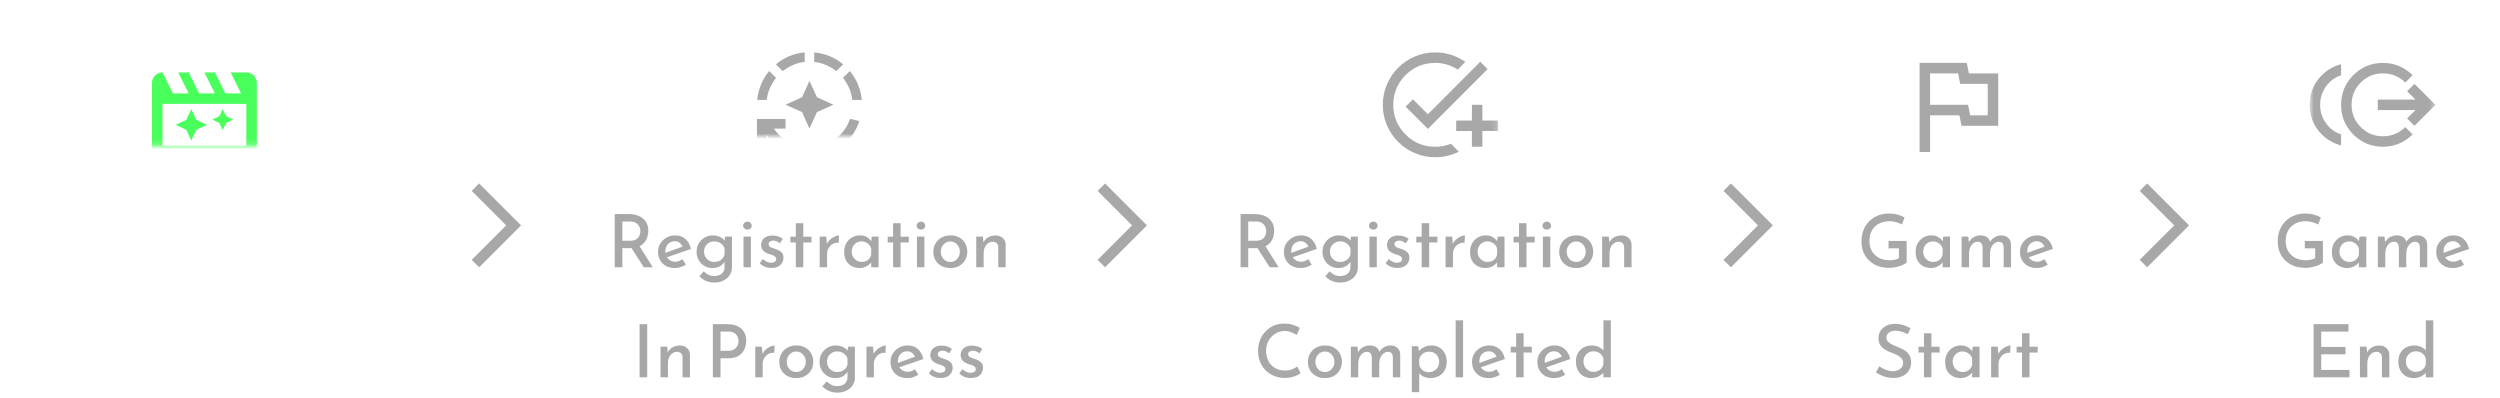 <svg width="477" height="76" viewBox="0 0 477 76" fill="none" xmlns="http://www.w3.org/2000/svg">
<mask id="mask0_1758_807" style="mask-type:alpha" maskUnits="userSpaceOnUse" x="27" y="3" width="24" height="25">
<rect x="27" y="3.82" width="24" height="24" fill="#D9D9D9"/>
</mask>
<g mask="url(#mask0_1758_807)">
<g filter="url(#filter0_ddd_1758_807)">
<path d="M36.5 14.82L35.55 16.87L33.5 17.82L35.55 18.77L36.5 20.82L37.45 18.77L39.5 17.82L37.45 16.87L36.5 14.82ZM42.5 14.82L41.85 16.17L40.5 16.82L41.85 17.47L42.5 18.82L43.15 17.47L44.5 16.82L43.15 16.17L42.5 14.82ZM31 7.82L33 11.82H36L34 7.82H36L38 11.82H41L39 7.82H41L43 11.82H46L44 7.82H47C47.55 7.82 48.021 8.016 48.413 8.408C48.804 8.799 49 9.27 49 9.82V21.82C49 22.37 48.804 22.841 48.413 23.233C48.021 23.624 47.55 23.82 47 23.82H31C30.45 23.82 29.979 23.624 29.587 23.233C29.196 22.841 29 22.37 29 21.82V9.82C29 9.27 29.196 8.799 29.587 8.408C29.979 8.016 30.45 7.82 31 7.82ZM31 13.82V21.82H47V13.82H31Z" fill="#48FF5B"/>
</g>
</g>
<g filter="url(#filter1_ddd_1758_807)">
<path d="M20.574 46.05C20.416 46.153 20.187 46.279 19.888 46.428C19.599 46.568 19.254 46.689 18.852 46.792C18.46 46.895 18.031 46.941 17.564 46.932C16.771 46.923 16.062 46.783 15.436 46.512C14.811 46.241 14.274 45.873 13.826 45.406C13.388 44.93 13.052 44.389 12.818 43.782C12.585 43.166 12.468 42.513 12.468 41.822C12.468 41.057 12.59 40.357 12.832 39.722C13.084 39.078 13.434 38.523 13.882 38.056C14.33 37.58 14.858 37.211 15.464 36.95C16.08 36.689 16.752 36.558 17.48 36.558C18.096 36.558 18.656 36.642 19.16 36.81C19.664 36.978 20.089 37.169 20.434 37.384L19.846 38.756C19.576 38.569 19.24 38.392 18.838 38.224C18.446 38.056 18.008 37.972 17.522 37.972C16.888 37.972 16.3 38.14 15.758 38.476C15.226 38.812 14.797 39.265 14.47 39.834C14.153 40.403 13.994 41.043 13.994 41.752C13.994 42.471 14.139 43.115 14.428 43.684C14.727 44.253 15.147 44.701 15.688 45.028C16.23 45.355 16.864 45.518 17.592 45.518C18.115 45.518 18.572 45.439 18.964 45.28C19.366 45.121 19.692 44.939 19.944 44.734L20.574 46.05ZM23.743 40.968L23.883 42.648L23.827 42.424C23.986 42.069 24.205 41.766 24.485 41.514C24.774 41.262 25.073 41.071 25.381 40.94C25.698 40.8 25.964 40.73 26.179 40.73L26.109 42.13C25.67 42.102 25.283 42.186 24.947 42.382C24.62 42.578 24.364 42.839 24.177 43.166C23.99 43.493 23.897 43.843 23.897 44.216V46.82H22.483V40.968H23.743ZM30.313 46.96C29.641 46.96 29.062 46.829 28.577 46.568C28.092 46.297 27.718 45.929 27.457 45.462C27.196 44.986 27.065 44.449 27.065 43.852C27.065 43.273 27.21 42.751 27.499 42.284C27.798 41.808 28.194 41.43 28.689 41.15C29.184 40.87 29.734 40.73 30.341 40.73C31.125 40.73 31.774 40.959 32.287 41.416C32.81 41.864 33.16 42.499 33.337 43.32L28.563 44.972L28.227 44.16L32.063 42.76L31.769 42.956C31.657 42.657 31.48 42.401 31.237 42.186C30.994 41.962 30.663 41.85 30.243 41.85C29.72 41.85 29.291 42.032 28.955 42.396C28.628 42.751 28.465 43.208 28.465 43.768C28.465 44.365 28.642 44.846 28.997 45.21C29.352 45.574 29.8 45.756 30.341 45.756C30.593 45.756 30.836 45.714 31.069 45.63C31.302 45.537 31.522 45.415 31.727 45.266L32.371 46.316C32.072 46.512 31.741 46.671 31.377 46.792C31.022 46.904 30.668 46.96 30.313 46.96ZM37.374 46.96C36.824 46.96 36.324 46.843 35.876 46.61C35.428 46.377 35.074 46.036 34.812 45.588C34.551 45.131 34.42 44.566 34.42 43.894C34.42 43.241 34.556 42.681 34.826 42.214C35.106 41.738 35.47 41.374 35.918 41.122C36.376 40.861 36.87 40.73 37.402 40.73C37.962 40.73 38.424 40.847 38.788 41.08C39.152 41.313 39.432 41.593 39.628 41.92L39.544 42.144L39.684 40.968H40.986V46.82H39.572V45.336L39.712 45.686C39.675 45.761 39.596 45.868 39.474 46.008C39.353 46.148 39.194 46.293 38.998 46.442C38.802 46.582 38.564 46.703 38.284 46.806C38.014 46.909 37.71 46.96 37.374 46.96ZM37.752 45.798C38.219 45.798 38.611 45.677 38.928 45.434C39.255 45.182 39.47 44.841 39.572 44.412V43.208C39.46 42.825 39.232 42.508 38.886 42.256C38.55 42.004 38.158 41.878 37.71 41.878C37.374 41.878 37.066 41.962 36.786 42.13C36.506 42.289 36.282 42.517 36.114 42.816C35.946 43.105 35.862 43.441 35.862 43.824C35.862 44.197 35.946 44.533 36.114 44.832C36.292 45.131 36.525 45.369 36.814 45.546C37.104 45.714 37.416 45.798 37.752 45.798ZM43.756 38.406H45.184V40.982H46.752V42.088H45.184V46.82H43.756V42.088H42.72V40.982H43.756V38.406ZM48.309 40.968H49.723V46.82H48.309V40.968ZM48.239 38.868C48.239 38.653 48.323 38.471 48.491 38.322C48.669 38.173 48.86 38.098 49.065 38.098C49.27 38.098 49.457 38.173 49.625 38.322C49.793 38.471 49.877 38.653 49.877 38.868C49.877 39.101 49.793 39.288 49.625 39.428C49.457 39.568 49.27 39.638 49.065 39.638C48.86 39.638 48.669 39.568 48.491 39.428C48.323 39.288 48.239 39.101 48.239 38.868ZM51.428 43.838C51.428 43.25 51.568 42.723 51.848 42.256C52.128 41.78 52.516 41.407 53.01 41.136C53.505 40.865 54.069 40.73 54.704 40.73C55.348 40.73 55.908 40.865 56.384 41.136C56.87 41.407 57.243 41.78 57.504 42.256C57.775 42.723 57.91 43.25 57.91 43.838C57.91 44.426 57.775 44.958 57.504 45.434C57.233 45.901 56.855 46.274 56.37 46.554C55.894 46.825 55.33 46.96 54.676 46.96C54.06 46.96 53.505 46.834 53.01 46.582C52.525 46.33 52.138 45.971 51.848 45.504C51.568 45.028 51.428 44.473 51.428 43.838ZM52.856 43.852C52.856 44.216 52.935 44.547 53.094 44.846C53.253 45.135 53.468 45.369 53.738 45.546C54.018 45.714 54.326 45.798 54.662 45.798C55.194 45.798 55.628 45.611 55.964 45.238C56.309 44.865 56.482 44.403 56.482 43.852C56.482 43.301 56.309 42.839 55.964 42.466C55.628 42.083 55.194 41.892 54.662 41.892C54.317 41.892 54.009 41.981 53.738 42.158C53.468 42.335 53.253 42.573 53.094 42.872C52.935 43.171 52.856 43.497 52.856 43.852ZM60.89 40.968L61.016 42.326L60.96 42.13C61.146 41.71 61.445 41.374 61.856 41.122C62.276 40.87 62.766 40.744 63.326 40.744C63.876 40.744 64.329 40.907 64.684 41.234C65.038 41.551 65.22 41.971 65.23 42.494V46.82H63.816V42.984C63.806 42.685 63.718 42.443 63.55 42.256C63.382 42.06 63.12 41.957 62.766 41.948C62.271 41.948 61.856 42.153 61.52 42.564C61.193 42.975 61.03 43.502 61.03 44.146V46.82H59.616V40.968H60.89ZM13.308 64.05C13.149 64.153 12.92 64.279 12.622 64.428C12.332 64.568 11.987 64.689 11.586 64.792C11.194 64.895 10.764 64.941 10.298 64.932C9.504 64.923 8.795 64.783 8.17 64.512C7.544 64.241 7.008 63.873 6.56 63.406C6.121 62.93 5.785 62.389 5.552 61.782C5.318 61.166 5.202 60.513 5.202 59.822C5.202 59.057 5.323 58.357 5.566 57.722C5.818 57.078 6.168 56.523 6.616 56.056C7.064 55.58 7.591 55.211 8.198 54.95C8.814 54.689 9.486 54.558 10.214 54.558C10.83 54.558 11.39 54.642 11.894 54.81C12.398 54.978 12.822 55.169 13.168 55.384L12.58 56.756C12.309 56.569 11.973 56.392 11.572 56.224C11.18 56.056 10.741 55.972 10.256 55.972C9.621 55.972 9.033 56.14 8.492 56.476C7.96 56.812 7.53 57.265 7.204 57.834C6.886 58.403 6.728 59.043 6.728 59.752C6.728 60.471 6.872 61.115 7.162 61.684C7.46 62.253 7.88 62.701 8.422 63.028C8.963 63.355 9.598 63.518 10.326 63.518C10.848 63.518 11.306 63.439 11.698 63.28C12.099 63.121 12.426 62.939 12.678 62.734L13.308 64.05ZM14.712 61.838C14.712 61.25 14.852 60.723 15.132 60.256C15.412 59.78 15.8 59.407 16.294 59.136C16.789 58.865 17.354 58.73 17.988 58.73C18.632 58.73 19.192 58.865 19.668 59.136C20.154 59.407 20.527 59.78 20.788 60.256C21.059 60.723 21.194 61.25 21.194 61.838C21.194 62.426 21.059 62.958 20.788 63.434C20.518 63.901 20.14 64.274 19.654 64.554C19.178 64.825 18.614 64.96 17.96 64.96C17.344 64.96 16.789 64.834 16.294 64.582C15.809 64.33 15.422 63.971 15.132 63.504C14.852 63.028 14.712 62.473 14.712 61.838ZM16.14 61.852C16.14 62.216 16.22 62.547 16.378 62.846C16.537 63.135 16.752 63.369 17.022 63.546C17.302 63.714 17.61 63.798 17.946 63.798C18.478 63.798 18.912 63.611 19.248 63.238C19.594 62.865 19.766 62.403 19.766 61.852C19.766 61.301 19.594 60.839 19.248 60.466C18.912 60.083 18.478 59.892 17.946 59.892C17.601 59.892 17.293 59.981 17.022 60.158C16.752 60.335 16.537 60.573 16.378 60.872C16.22 61.171 16.14 61.497 16.14 61.852ZM24.174 58.968L24.3 60.242L24.23 60.13C24.445 59.691 24.748 59.351 25.14 59.108C25.541 58.856 25.999 58.73 26.512 58.73C26.997 58.73 27.403 58.842 27.73 59.066C28.057 59.29 28.257 59.607 28.332 60.018L28.262 60.074C28.495 59.654 28.808 59.327 29.2 59.094C29.592 58.851 30.003 58.73 30.432 58.73C31.011 58.73 31.468 58.893 31.804 59.22C32.14 59.537 32.313 59.957 32.322 60.48V64.82H30.922V61.012C30.913 60.713 30.843 60.466 30.712 60.27C30.591 60.074 30.367 59.967 30.04 59.948C29.704 59.948 29.405 60.051 29.144 60.256C28.892 60.461 28.691 60.727 28.542 61.054C28.402 61.381 28.327 61.731 28.318 62.104V64.82H26.904V61.012C26.895 60.713 26.82 60.466 26.68 60.27C26.549 60.074 26.321 59.967 25.994 59.948C25.667 59.948 25.373 60.051 25.112 60.256C24.86 60.461 24.664 60.732 24.524 61.068C24.384 61.395 24.314 61.745 24.314 62.118V64.82H22.9V58.968H24.174ZM38.035 64.96C37.605 64.96 37.19 64.867 36.789 64.68C36.397 64.484 36.089 64.218 35.865 63.882L35.949 63.448V67.634H34.535V58.87H35.753L35.949 60.312L35.809 59.906C36.089 59.561 36.439 59.281 36.859 59.066C37.288 58.842 37.769 58.73 38.301 58.73C38.851 58.73 39.346 58.861 39.785 59.122C40.223 59.383 40.569 59.752 40.821 60.228C41.073 60.695 41.199 61.245 41.199 61.88C41.199 62.515 41.059 63.065 40.779 63.532C40.508 63.989 40.135 64.344 39.659 64.596C39.183 64.839 38.641 64.96 38.035 64.96ZM37.755 63.84C38.119 63.84 38.45 63.756 38.749 63.588C39.057 63.42 39.299 63.191 39.477 62.902C39.663 62.603 39.757 62.267 39.757 61.894C39.757 61.511 39.673 61.171 39.505 60.872C39.337 60.573 39.108 60.34 38.819 60.172C38.529 60.004 38.207 59.92 37.853 59.92C37.367 59.92 36.957 60.051 36.621 60.312C36.294 60.573 36.07 60.919 35.949 61.348V62.398C36.023 62.818 36.229 63.163 36.565 63.434C36.901 63.705 37.297 63.84 37.755 63.84ZM42.902 53.942H44.316V64.82H42.902V53.942ZM49.269 64.96C48.597 64.96 48.018 64.829 47.533 64.568C47.048 64.297 46.674 63.929 46.413 63.462C46.152 62.986 46.021 62.449 46.021 61.852C46.021 61.273 46.166 60.751 46.455 60.284C46.754 59.808 47.15 59.43 47.645 59.15C48.14 58.87 48.69 58.73 49.297 58.73C50.081 58.73 50.73 58.959 51.243 59.416C51.766 59.864 52.116 60.499 52.293 61.32L47.519 62.972L47.183 62.16L51.019 60.76L50.725 60.956C50.613 60.657 50.436 60.401 50.193 60.186C49.95 59.962 49.619 59.85 49.199 59.85C48.676 59.85 48.247 60.032 47.911 60.396C47.584 60.751 47.421 61.208 47.421 61.768C47.421 62.365 47.598 62.846 47.953 63.21C48.308 63.574 48.756 63.756 49.297 63.756C49.549 63.756 49.792 63.714 50.025 63.63C50.258 63.537 50.478 63.415 50.683 63.266L51.327 64.316C51.028 64.512 50.697 64.671 50.333 64.792C49.978 64.904 49.624 64.96 49.269 64.96ZM54.44 56.406H55.868V58.982H57.436V60.088H55.868V64.82H54.44V60.088H53.404V58.982H54.44V56.406ZM61.738 64.96C61.066 64.96 60.487 64.829 60.002 64.568C59.516 64.297 59.143 63.929 58.882 63.462C58.62 62.986 58.49 62.449 58.49 61.852C58.49 61.273 58.634 60.751 58.924 60.284C59.222 59.808 59.619 59.43 60.114 59.15C60.608 58.87 61.159 58.73 61.766 58.73C62.55 58.73 63.198 58.959 63.712 59.416C64.234 59.864 64.584 60.499 64.762 61.32L59.988 62.972L59.652 62.16L63.488 60.76L63.194 60.956C63.082 60.657 62.904 60.401 62.662 60.186C62.419 59.962 62.088 59.85 61.668 59.85C61.145 59.85 60.716 60.032 60.38 60.396C60.053 60.751 59.89 61.208 59.89 61.768C59.89 62.365 60.067 62.846 60.422 63.21C60.776 63.574 61.224 63.756 61.766 63.756C62.018 63.756 62.26 63.714 62.494 63.63C62.727 63.537 62.946 63.415 63.152 63.266L63.796 64.316C63.497 64.512 63.166 64.671 62.802 64.792C62.447 64.904 62.092 64.96 61.738 64.96ZM68.743 64.96C68.192 64.96 67.698 64.834 67.259 64.582C66.82 64.321 66.475 63.952 66.223 63.476C65.971 63 65.845 62.445 65.845 61.81C65.845 61.157 65.981 60.601 66.251 60.144C66.522 59.687 66.886 59.337 67.343 59.094C67.81 58.851 68.332 58.73 68.911 58.73C69.359 58.73 69.784 58.823 70.185 59.01C70.596 59.187 70.918 59.439 71.151 59.766L71.095 60.256V53.942H72.509V64.82H71.081V63.42L71.235 63.798C70.955 64.134 70.6 64.414 70.171 64.638C69.751 64.853 69.275 64.96 68.743 64.96ZM69.177 63.77C69.672 63.77 70.082 63.644 70.409 63.392C70.745 63.131 70.969 62.785 71.081 62.356V61.194C70.978 60.802 70.75 60.48 70.395 60.228C70.05 59.976 69.644 59.85 69.177 59.85C68.841 59.85 68.528 59.934 68.239 60.102C67.95 60.261 67.716 60.489 67.539 60.788C67.371 61.077 67.287 61.413 67.287 61.796C67.287 62.16 67.371 62.491 67.539 62.79C67.716 63.089 67.95 63.327 68.239 63.504C68.528 63.681 68.841 63.77 69.177 63.77Z" fill="white"/>
</g>
<g filter="url(#filter2_ddd_1758_807)">
<path d="M91.42 45L90 43.58L96.58 37L90 30.42L91.42 29L99.42 37L91.42 45Z" fill="#A8A8A8"/>
</g>
<mask id="mask1_1758_807" style="mask-type:alpha" maskUnits="userSpaceOnUse" x="142" y="2" width="25" height="24">
<rect x="142.42" y="2" width="24" height="24" fill="#D9D9D9"/>
</mask>
<g mask="url(#mask1_1758_807)">
<g filter="url(#filter3_ddd_1758_807)">
<path d="M154.443 18.533L153.031 15.389L149.887 13.977L153.031 12.542L154.443 9.421L155.878 12.542L158.999 13.977L155.878 15.389L154.443 18.533ZM154.443 24C152.803 24 151.265 23.624 149.83 22.872C148.395 22.121 147.199 21.069 146.242 19.718V22.178H144.42V16.711H149.887V18.533H147.655C148.429 19.672 149.412 20.564 150.605 21.21C151.797 21.855 153.076 22.178 154.443 22.178C156.189 22.178 157.772 21.677 159.192 20.674C160.612 19.672 161.611 18.343 162.188 16.688L163.964 17.098C163.281 19.163 162.066 20.83 160.32 22.098C158.573 23.366 156.614 24 154.443 24ZM144.466 13.066C144.572 12.049 144.815 11.073 145.195 10.139C145.574 9.205 146.098 8.343 146.766 7.554L148.065 8.852C147.579 9.475 147.184 10.139 146.88 10.845C146.576 11.551 146.387 12.292 146.311 13.066H144.466ZM149.34 7.576L148.042 6.278C148.847 5.61 149.712 5.082 150.639 4.695C151.565 4.308 152.529 4.076 153.532 4V5.822C152.757 5.898 152.021 6.088 151.322 6.392C150.624 6.696 149.963 7.09 149.34 7.576ZM159.568 7.576C158.945 7.09 158.281 6.696 157.575 6.392C156.869 6.088 156.128 5.898 155.354 5.822V4C156.371 4.091 157.347 4.327 158.281 4.706C159.215 5.086 160.077 5.61 160.867 6.278L159.568 7.576ZM162.598 13.066C162.522 12.292 162.332 11.551 162.028 10.845C161.725 10.139 161.33 9.475 160.844 8.852L162.142 7.554C162.81 8.343 163.334 9.205 163.714 10.139C164.094 11.073 164.329 12.049 164.42 13.066H162.598Z" fill="#A8A8A8"/>
</g>
</g>
<g filter="url(#filter4_ddd_1758_807)">
<path d="M120.045 34.85C120.754 34.85 121.384 34.976 121.935 35.228C122.486 35.471 122.915 35.83 123.223 36.306C123.54 36.773 123.699 37.351 123.699 38.042C123.699 38.443 123.638 38.84 123.517 39.232C123.396 39.624 123.2 39.979 122.929 40.296C122.668 40.613 122.313 40.87 121.865 41.066C121.426 41.253 120.885 41.346 120.241 41.346H118.743V45H117.287V34.85H120.045ZM120.213 39.932C120.736 39.932 121.137 39.834 121.417 39.638C121.706 39.433 121.907 39.19 122.019 38.91C122.131 38.621 122.187 38.35 122.187 38.098C122.187 37.911 122.154 37.715 122.089 37.51C122.024 37.295 121.916 37.095 121.767 36.908C121.627 36.712 121.436 36.558 121.193 36.446C120.95 36.325 120.652 36.264 120.297 36.264H118.743V39.932H120.213ZM121.921 40.8L124.553 45H122.845L120.171 40.828L121.921 40.8ZM128.8 45.14C128.128 45.14 127.55 45.009 127.064 44.748C126.579 44.477 126.206 44.109 125.944 43.642C125.683 43.166 125.552 42.629 125.552 42.032C125.552 41.453 125.697 40.931 125.986 40.464C126.285 39.988 126.682 39.61 127.176 39.33C127.671 39.05 128.222 38.91 128.828 38.91C129.612 38.91 130.261 39.139 130.774 39.596C131.297 40.044 131.647 40.679 131.824 41.5L127.05 43.152L126.714 42.34L130.55 40.94L130.256 41.136C130.144 40.837 129.967 40.581 129.724 40.366C129.482 40.142 129.15 40.03 128.73 40.03C128.208 40.03 127.778 40.212 127.442 40.576C127.116 40.931 126.952 41.388 126.952 41.948C126.952 42.545 127.13 43.026 127.484 43.39C127.839 43.754 128.287 43.936 128.828 43.936C129.08 43.936 129.323 43.894 129.556 43.81C129.79 43.717 130.009 43.595 130.214 43.446L130.858 44.496C130.56 44.692 130.228 44.851 129.864 44.972C129.51 45.084 129.155 45.14 128.8 45.14ZM136.268 47.912C135.82 47.912 135.428 47.856 135.092 47.744C134.756 47.641 134.452 47.501 134.182 47.324C133.92 47.147 133.668 46.951 133.426 46.736L134.266 45.77C134.555 46.05 134.854 46.269 135.162 46.428C135.479 46.587 135.838 46.666 136.24 46.666C136.874 46.666 137.364 46.517 137.71 46.218C138.055 45.919 138.232 45.518 138.242 45.014V43.488L138.34 43.754C138.172 44.146 137.873 44.477 137.444 44.748C137.024 45.009 136.501 45.14 135.876 45.14C135.334 45.14 134.84 45.005 134.392 44.734C133.944 44.463 133.584 44.095 133.314 43.628C133.043 43.161 132.908 42.634 132.908 42.046C132.908 41.439 133.048 40.903 133.328 40.436C133.617 39.96 133.995 39.587 134.462 39.316C134.928 39.045 135.428 38.91 135.96 38.91C136.482 38.91 136.949 39.008 137.36 39.204C137.78 39.4 138.088 39.652 138.284 39.96L138.214 40.198L138.354 39.148H139.656V45.042C139.656 45.574 139.516 46.055 139.236 46.484C138.956 46.923 138.564 47.268 138.06 47.52C137.556 47.781 136.958 47.912 136.268 47.912ZM134.336 42.004C134.336 42.377 134.42 42.713 134.588 43.012C134.765 43.311 134.998 43.549 135.288 43.726C135.586 43.894 135.918 43.978 136.282 43.978C136.776 43.978 137.196 43.852 137.542 43.6C137.887 43.339 138.12 43.007 138.242 42.606V41.402C138.12 41.001 137.882 40.679 137.528 40.436C137.173 40.184 136.758 40.058 136.282 40.058C135.918 40.058 135.586 40.142 135.288 40.31C134.998 40.478 134.765 40.707 134.588 40.996C134.42 41.285 134.336 41.621 134.336 42.004ZM141.861 39.148H143.275V45H141.861V39.148ZM141.791 37.048C141.791 36.833 141.875 36.651 142.043 36.502C142.22 36.353 142.412 36.278 142.617 36.278C142.822 36.278 143.009 36.353 143.177 36.502C143.345 36.651 143.429 36.833 143.429 37.048C143.429 37.281 143.345 37.468 143.177 37.608C143.009 37.748 142.822 37.818 142.617 37.818C142.412 37.818 142.22 37.748 142.043 37.608C141.875 37.468 141.791 37.281 141.791 37.048ZM147.178 45.126C146.749 45.126 146.338 45.051 145.946 44.902C145.554 44.743 145.223 44.519 144.952 44.23L145.554 43.418C145.797 43.651 146.049 43.829 146.31 43.95C146.581 44.071 146.833 44.132 147.066 44.132C147.337 44.132 147.575 44.081 147.78 43.978C147.985 43.866 148.088 43.684 148.088 43.432C148.088 43.227 148.018 43.068 147.878 42.956C147.747 42.844 147.579 42.751 147.374 42.676C147.169 42.601 146.949 42.531 146.716 42.466C146.231 42.307 145.857 42.083 145.596 41.794C145.344 41.495 145.218 41.145 145.218 40.744C145.218 40.436 145.293 40.147 145.442 39.876C145.601 39.596 145.839 39.372 146.156 39.204C146.473 39.027 146.865 38.938 147.332 38.938C147.743 38.938 148.111 38.989 148.438 39.092C148.765 39.185 149.068 39.349 149.348 39.582L148.802 40.436C148.634 40.268 148.433 40.142 148.2 40.058C147.976 39.965 147.771 39.913 147.584 39.904C147.332 39.904 147.113 39.965 146.926 40.086C146.739 40.198 146.646 40.352 146.646 40.548C146.646 40.744 146.711 40.903 146.842 41.024C146.973 41.136 147.141 41.229 147.346 41.304C147.561 41.369 147.775 41.439 147.99 41.514C148.419 41.654 148.774 41.845 149.054 42.088C149.343 42.331 149.488 42.685 149.488 43.152C149.488 43.507 149.404 43.833 149.236 44.132C149.068 44.431 148.811 44.673 148.466 44.86C148.13 45.037 147.701 45.126 147.178 45.126ZM151.841 36.586H153.269V39.162H154.837V40.268H153.269V45H151.841V40.268H150.805V39.162H151.841V36.586ZM157.654 39.148L157.794 40.828L157.738 40.604C157.897 40.249 158.116 39.946 158.396 39.694C158.686 39.442 158.984 39.251 159.292 39.12C159.61 38.98 159.876 38.91 160.09 38.91L160.02 40.31C159.582 40.282 159.194 40.366 158.858 40.562C158.532 40.758 158.275 41.019 158.088 41.346C157.902 41.673 157.808 42.023 157.808 42.396V45H156.394V39.148H157.654ZM164.026 45.14C163.475 45.14 162.976 45.023 162.528 44.79C162.08 44.557 161.725 44.216 161.464 43.768C161.203 43.311 161.072 42.746 161.072 42.074C161.072 41.421 161.207 40.861 161.478 40.394C161.758 39.918 162.122 39.554 162.57 39.302C163.027 39.041 163.522 38.91 164.054 38.91C164.614 38.91 165.076 39.027 165.44 39.26C165.804 39.493 166.084 39.773 166.28 40.1L166.196 40.324L166.336 39.148H167.638V45H166.224V43.516L166.364 43.866C166.327 43.941 166.247 44.048 166.126 44.188C166.005 44.328 165.846 44.473 165.65 44.622C165.454 44.762 165.216 44.883 164.936 44.986C164.665 45.089 164.362 45.14 164.026 45.14ZM164.404 43.978C164.871 43.978 165.263 43.857 165.58 43.614C165.907 43.362 166.121 43.021 166.224 42.592V41.388C166.112 41.005 165.883 40.688 165.538 40.436C165.202 40.184 164.81 40.058 164.362 40.058C164.026 40.058 163.718 40.142 163.438 40.31C163.158 40.469 162.934 40.697 162.766 40.996C162.598 41.285 162.514 41.621 162.514 42.004C162.514 42.377 162.598 42.713 162.766 43.012C162.943 43.311 163.177 43.549 163.466 43.726C163.755 43.894 164.068 43.978 164.404 43.978ZM170.407 36.586H171.835V39.162H173.403V40.268H171.835V45H170.407V40.268H169.371V39.162H170.407V36.586ZM174.961 39.148H176.375V45H174.961V39.148ZM174.891 37.048C174.891 36.833 174.975 36.651 175.143 36.502C175.32 36.353 175.511 36.278 175.717 36.278C175.922 36.278 176.109 36.353 176.277 36.502C176.445 36.651 176.529 36.833 176.529 37.048C176.529 37.281 176.445 37.468 176.277 37.608C176.109 37.748 175.922 37.818 175.717 37.818C175.511 37.818 175.32 37.748 175.143 37.608C174.975 37.468 174.891 37.281 174.891 37.048ZM178.08 42.018C178.08 41.43 178.22 40.903 178.5 40.436C178.78 39.96 179.167 39.587 179.662 39.316C180.156 39.045 180.721 38.91 181.356 38.91C182 38.91 182.56 39.045 183.036 39.316C183.521 39.587 183.894 39.96 184.156 40.436C184.426 40.903 184.562 41.43 184.562 42.018C184.562 42.606 184.426 43.138 184.156 43.614C183.885 44.081 183.507 44.454 183.022 44.734C182.546 45.005 181.981 45.14 181.328 45.14C180.712 45.14 180.156 45.014 179.662 44.762C179.176 44.51 178.789 44.151 178.5 43.684C178.22 43.208 178.08 42.653 178.08 42.018ZM179.508 42.032C179.508 42.396 179.587 42.727 179.746 43.026C179.904 43.315 180.119 43.549 180.39 43.726C180.67 43.894 180.978 43.978 181.314 43.978C181.846 43.978 182.28 43.791 182.616 43.418C182.961 43.045 183.134 42.583 183.134 42.032C183.134 41.481 182.961 41.019 182.616 40.646C182.28 40.263 181.846 40.072 181.314 40.072C180.968 40.072 180.66 40.161 180.39 40.338C180.119 40.515 179.904 40.753 179.746 41.052C179.587 41.351 179.508 41.677 179.508 42.032ZM187.541 39.148L187.667 40.506L187.611 40.31C187.798 39.89 188.097 39.554 188.507 39.302C188.927 39.05 189.417 38.924 189.977 38.924C190.528 38.924 190.981 39.087 191.335 39.414C191.69 39.731 191.872 40.151 191.881 40.674V45H190.467V41.164C190.458 40.865 190.369 40.623 190.201 40.436C190.033 40.24 189.772 40.137 189.417 40.128C188.923 40.128 188.507 40.333 188.171 40.744C187.845 41.155 187.681 41.682 187.681 42.326V45H186.267V39.148H187.541ZM122.031 55.85H123.487V66H122.031V55.85ZM127.303 60.148L127.429 61.506L127.373 61.31C127.56 60.89 127.858 60.554 128.269 60.302C128.689 60.05 129.179 59.924 129.739 59.924C130.29 59.924 130.742 60.087 131.097 60.414C131.452 60.731 131.634 61.151 131.643 61.674V66H130.229V62.164C130.22 61.865 130.131 61.623 129.963 61.436C129.795 61.24 129.534 61.137 129.179 61.128C128.684 61.128 128.269 61.333 127.933 61.744C127.606 62.155 127.443 62.682 127.443 63.326V66H126.029V60.148H127.303ZM138.789 55.85C139.909 55.85 140.787 56.13 141.421 56.69C142.056 57.25 142.373 58.034 142.373 59.042C142.373 59.443 142.313 59.84 142.191 60.232C142.07 60.624 141.874 60.983 141.603 61.31C141.342 61.627 140.992 61.884 140.553 62.08C140.124 62.267 139.597 62.36 138.971 62.36H137.473V66H136.017V55.85H138.789ZM138.957 60.932C139.34 60.932 139.657 60.871 139.909 60.75C140.171 60.619 140.371 60.456 140.511 60.26C140.661 60.064 140.763 59.859 140.819 59.644C140.885 59.429 140.917 59.238 140.917 59.07C140.917 58.883 140.885 58.687 140.819 58.482C140.763 58.267 140.661 58.071 140.511 57.894C140.371 57.707 140.18 57.558 139.937 57.446C139.695 57.325 139.391 57.264 139.027 57.264H137.473V60.932H138.957ZM145.363 60.148L145.503 61.828L145.447 61.604C145.606 61.249 145.825 60.946 146.105 60.694C146.395 60.442 146.693 60.251 147.001 60.12C147.319 59.98 147.585 59.91 147.799 59.91L147.729 61.31C147.291 61.282 146.903 61.366 146.567 61.562C146.241 61.758 145.984 62.019 145.797 62.346C145.611 62.673 145.517 63.023 145.517 63.396V66H144.103V60.148H145.363ZM148.685 63.018C148.685 62.43 148.825 61.903 149.105 61.436C149.385 60.96 149.772 60.587 150.267 60.316C150.762 60.045 151.326 59.91 151.961 59.91C152.605 59.91 153.165 60.045 153.641 60.316C154.126 60.587 154.5 60.96 154.761 61.436C155.032 61.903 155.167 62.43 155.167 63.018C155.167 63.606 155.032 64.138 154.761 64.614C154.49 65.081 154.112 65.454 153.627 65.734C153.151 66.005 152.586 66.14 151.933 66.14C151.317 66.14 150.762 66.014 150.267 65.762C149.782 65.51 149.394 65.151 149.105 64.684C148.825 64.208 148.685 63.653 148.685 63.018ZM150.113 63.032C150.113 63.396 150.192 63.727 150.351 64.026C150.51 64.315 150.724 64.549 150.995 64.726C151.275 64.894 151.583 64.978 151.919 64.978C152.451 64.978 152.885 64.791 153.221 64.418C153.566 64.045 153.739 63.583 153.739 63.032C153.739 62.481 153.566 62.019 153.221 61.646C152.885 61.263 152.451 61.072 151.919 61.072C151.574 61.072 151.266 61.161 150.995 61.338C150.724 61.515 150.51 61.753 150.351 62.052C150.192 62.351 150.113 62.677 150.113 63.032ZM159.729 68.912C159.281 68.912 158.889 68.856 158.553 68.744C158.217 68.641 157.913 68.501 157.643 68.324C157.381 68.147 157.129 67.951 156.887 67.736L157.727 66.77C158.016 67.05 158.315 67.269 158.623 67.428C158.94 67.587 159.299 67.666 159.701 67.666C160.335 67.666 160.825 67.517 161.171 67.218C161.516 66.919 161.693 66.518 161.703 66.014V64.488L161.801 64.754C161.633 65.146 161.334 65.477 160.905 65.748C160.485 66.009 159.962 66.14 159.337 66.14C158.795 66.14 158.301 66.005 157.853 65.734C157.405 65.463 157.045 65.095 156.775 64.628C156.504 64.161 156.369 63.634 156.369 63.046C156.369 62.439 156.509 61.903 156.789 61.436C157.078 60.96 157.456 60.587 157.923 60.316C158.389 60.045 158.889 59.91 159.421 59.91C159.943 59.91 160.41 60.008 160.821 60.204C161.241 60.4 161.549 60.652 161.745 60.96L161.675 61.198L161.815 60.148H163.117V66.042C163.117 66.574 162.977 67.055 162.697 67.484C162.417 67.923 162.025 68.268 161.521 68.52C161.017 68.781 160.419 68.912 159.729 68.912ZM157.797 63.004C157.797 63.377 157.881 63.713 158.049 64.012C158.226 64.311 158.459 64.549 158.749 64.726C159.047 64.894 159.379 64.978 159.743 64.978C160.237 64.978 160.657 64.852 161.003 64.6C161.348 64.339 161.581 64.007 161.703 63.606V62.402C161.581 62.001 161.343 61.679 160.989 61.436C160.634 61.184 160.219 61.058 159.743 61.058C159.379 61.058 159.047 61.142 158.749 61.31C158.459 61.478 158.226 61.707 158.049 61.996C157.881 62.285 157.797 62.621 157.797 63.004ZM166.582 60.148L166.722 61.828L166.666 61.604C166.825 61.249 167.044 60.946 167.324 60.694C167.613 60.442 167.912 60.251 168.22 60.12C168.537 59.98 168.803 59.91 169.018 59.91L168.948 61.31C168.509 61.282 168.122 61.366 167.786 61.562C167.459 61.758 167.203 62.019 167.016 62.346C166.829 62.673 166.736 63.023 166.736 63.396V66H165.322V60.148H166.582ZM173.152 66.14C172.48 66.14 171.901 66.009 171.416 65.748C170.931 65.477 170.557 65.109 170.296 64.642C170.035 64.166 169.904 63.629 169.904 63.032C169.904 62.453 170.049 61.931 170.338 61.464C170.637 60.988 171.033 60.61 171.528 60.33C172.023 60.05 172.573 59.91 173.18 59.91C173.964 59.91 174.613 60.139 175.126 60.596C175.649 61.044 175.999 61.679 176.176 62.5L171.402 64.152L171.066 63.34L174.902 61.94L174.608 62.136C174.496 61.837 174.319 61.581 174.076 61.366C173.833 61.142 173.502 61.03 173.082 61.03C172.559 61.03 172.13 61.212 171.794 61.576C171.467 61.931 171.304 62.388 171.304 62.948C171.304 63.545 171.481 64.026 171.836 64.39C172.191 64.754 172.639 64.936 173.18 64.936C173.432 64.936 173.675 64.894 173.908 64.81C174.141 64.717 174.361 64.595 174.566 64.446L175.21 65.496C174.911 65.692 174.58 65.851 174.216 65.972C173.861 66.084 173.507 66.14 173.152 66.14ZM179.457 66.126C179.028 66.126 178.617 66.051 178.225 65.902C177.833 65.743 177.502 65.519 177.231 65.23L177.833 64.418C178.076 64.651 178.328 64.829 178.589 64.95C178.86 65.071 179.112 65.132 179.345 65.132C179.616 65.132 179.854 65.081 180.059 64.978C180.265 64.866 180.367 64.684 180.367 64.432C180.367 64.227 180.297 64.068 180.157 63.956C180.027 63.844 179.859 63.751 179.653 63.676C179.448 63.601 179.229 63.531 178.995 63.466C178.51 63.307 178.137 63.083 177.875 62.794C177.623 62.495 177.497 62.145 177.497 61.744C177.497 61.436 177.572 61.147 177.721 60.876C177.88 60.596 178.118 60.372 178.435 60.204C178.753 60.027 179.145 59.938 179.611 59.938C180.022 59.938 180.391 59.989 180.717 60.092C181.044 60.185 181.347 60.349 181.627 60.582L181.081 61.436C180.913 61.268 180.713 61.142 180.479 61.058C180.255 60.965 180.05 60.913 179.863 60.904C179.611 60.904 179.392 60.965 179.205 61.086C179.019 61.198 178.925 61.352 178.925 61.548C178.925 61.744 178.991 61.903 179.121 62.024C179.252 62.136 179.42 62.229 179.625 62.304C179.84 62.369 180.055 62.439 180.269 62.514C180.699 62.654 181.053 62.845 181.333 63.088C181.623 63.331 181.767 63.685 181.767 64.152C181.767 64.507 181.683 64.833 181.515 65.132C181.347 65.431 181.091 65.673 180.745 65.86C180.409 66.037 179.98 66.126 179.457 66.126ZM185.254 66.126C184.825 66.126 184.414 66.051 184.022 65.902C183.63 65.743 183.299 65.519 183.028 65.23L183.63 64.418C183.873 64.651 184.125 64.829 184.386 64.95C184.657 65.071 184.909 65.132 185.142 65.132C185.413 65.132 185.651 65.081 185.856 64.978C186.062 64.866 186.164 64.684 186.164 64.432C186.164 64.227 186.094 64.068 185.954 63.956C185.824 63.844 185.656 63.751 185.45 63.676C185.245 63.601 185.026 63.531 184.792 63.466C184.307 63.307 183.934 63.083 183.672 62.794C183.42 62.495 183.294 62.145 183.294 61.744C183.294 61.436 183.369 61.147 183.518 60.876C183.677 60.596 183.915 60.372 184.232 60.204C184.55 60.027 184.942 59.938 185.408 59.938C185.819 59.938 186.188 59.989 186.514 60.092C186.841 60.185 187.144 60.349 187.424 60.582L186.878 61.436C186.71 61.268 186.51 61.142 186.276 61.058C186.052 60.965 185.847 60.913 185.66 60.904C185.408 60.904 185.189 60.965 185.002 61.086C184.816 61.198 184.722 61.352 184.722 61.548C184.722 61.744 184.788 61.903 184.918 62.024C185.049 62.136 185.217 62.229 185.422 62.304C185.637 62.369 185.852 62.439 186.066 62.514C186.496 62.654 186.85 62.845 187.13 63.088C187.42 63.331 187.564 63.685 187.564 64.152C187.564 64.507 187.48 64.833 187.312 65.132C187.144 65.431 186.888 65.673 186.542 65.86C186.206 66.037 185.777 66.126 185.254 66.126Z" fill="#A8A8A8"/>
</g>
<g filter="url(#filter5_ddd_1758_807)">
<path d="M210.84 45L209.42 43.58L216 37L209.42 30.42L210.84 29L218.84 37L210.84 45Z" fill="#A8A8A8"/>
</g>
<g filter="url(#filter6_ddd_1758_807)">
<mask id="mask2_1758_807" style="mask-type:alpha" maskUnits="userSpaceOnUse" x="261" y="2" width="25" height="24">
<rect x="261.84" y="2" width="24" height="24" fill="#D9D9D9"/>
</mask>
<g mask="url(#mask2_1758_807)">
<path d="M273.84 24C272.457 24 271.157 23.738 269.94 23.212C268.723 22.688 267.665 21.975 266.765 21.075C265.865 20.175 265.152 19.117 264.627 17.9C264.102 16.683 263.84 15.383 263.84 14C263.84 12.617 264.102 11.317 264.627 10.1C265.152 8.883 265.865 7.825 266.765 6.925C267.665 6.025 268.723 5.312 269.94 4.787C271.157 4.263 272.457 4 273.84 4C274.923 4 275.948 4.158 276.915 4.475C277.882 4.792 278.773 5.233 279.59 5.8L278.14 7.275C277.507 6.875 276.832 6.562 276.115 6.338C275.398 6.112 274.64 6 273.84 6C271.623 6 269.736 6.779 268.177 8.338C266.619 9.896 265.84 11.783 265.84 14C265.84 16.217 266.619 18.104 268.177 19.663C269.736 21.221 271.623 22 273.84 22C274.373 22 274.89 21.95 275.39 21.85C275.89 21.75 276.373 21.608 276.84 21.425L278.34 22.95C277.657 23.283 276.94 23.542 276.19 23.725C275.44 23.908 274.657 24 273.84 24ZM280.84 22V19H277.84V17H280.84V14H282.84V17H285.84V19H282.84V22H280.84ZM272.44 18.6L268.19 14.35L269.59 12.95L272.44 15.8L282.44 5.775L283.84 7.175L272.44 18.6Z" fill="#A8A8A8"/>
</g>
</g>
<g filter="url(#filter7_ddd_1758_807)">
<path d="M239.465 34.85C240.174 34.85 240.804 34.976 241.355 35.228C241.905 35.471 242.335 35.83 242.643 36.306C242.96 36.773 243.119 37.351 243.119 38.042C243.119 38.443 243.058 38.84 242.937 39.232C242.815 39.624 242.619 39.979 242.349 40.296C242.087 40.613 241.733 40.87 241.285 41.066C240.846 41.253 240.305 41.346 239.661 41.346H238.163V45H236.707V34.85H239.465ZM239.633 39.932C240.155 39.932 240.557 39.834 240.837 39.638C241.126 39.433 241.327 39.19 241.439 38.91C241.551 38.621 241.607 38.35 241.607 38.098C241.607 37.911 241.574 37.715 241.509 37.51C241.443 37.295 241.336 37.095 241.187 36.908C241.047 36.712 240.855 36.558 240.613 36.446C240.37 36.325 240.071 36.264 239.717 36.264H238.163V39.932H239.633ZM241.341 40.8L243.973 45H242.265L239.591 40.828L241.341 40.8ZM248.22 45.14C247.548 45.14 246.97 45.009 246.484 44.748C245.999 44.477 245.626 44.109 245.364 43.642C245.103 43.166 244.972 42.629 244.972 42.032C244.972 41.453 245.117 40.931 245.406 40.464C245.705 39.988 246.102 39.61 246.596 39.33C247.091 39.05 247.642 38.91 248.248 38.91C249.032 38.91 249.681 39.139 250.194 39.596C250.717 40.044 251.067 40.679 251.244 41.5L246.47 43.152L246.134 42.34L249.97 40.94L249.676 41.136C249.564 40.837 249.387 40.581 249.144 40.366C248.902 40.142 248.57 40.03 248.15 40.03C247.628 40.03 247.198 40.212 246.862 40.576C246.536 40.931 246.372 41.388 246.372 41.948C246.372 42.545 246.55 43.026 246.904 43.39C247.259 43.754 247.707 43.936 248.248 43.936C248.5 43.936 248.743 43.894 248.976 43.81C249.21 43.717 249.429 43.595 249.634 43.446L250.278 44.496C249.98 44.692 249.648 44.851 249.284 44.972C248.93 45.084 248.575 45.14 248.22 45.14ZM255.688 47.912C255.24 47.912 254.848 47.856 254.512 47.744C254.176 47.641 253.872 47.501 253.602 47.324C253.34 47.147 253.088 46.951 252.846 46.736L253.686 45.77C253.975 46.05 254.274 46.269 254.582 46.428C254.899 46.587 255.258 46.666 255.66 46.666C256.294 46.666 256.784 46.517 257.13 46.218C257.475 45.919 257.652 45.518 257.662 45.014V43.488L257.76 43.754C257.592 44.146 257.293 44.477 256.864 44.748C256.444 45.009 255.921 45.14 255.296 45.14C254.754 45.14 254.26 45.005 253.812 44.734C253.364 44.463 253.004 44.095 252.734 43.628C252.463 43.161 252.328 42.634 252.328 42.046C252.328 41.439 252.468 40.903 252.748 40.436C253.037 39.96 253.415 39.587 253.882 39.316C254.348 39.045 254.848 38.91 255.38 38.91C255.902 38.91 256.369 39.008 256.78 39.204C257.2 39.4 257.508 39.652 257.704 39.96L257.634 40.198L257.774 39.148H259.076V45.042C259.076 45.574 258.936 46.055 258.656 46.484C258.376 46.923 257.984 47.268 257.48 47.52C256.976 47.781 256.378 47.912 255.688 47.912ZM253.756 42.004C253.756 42.377 253.84 42.713 254.008 43.012C254.185 43.311 254.418 43.549 254.708 43.726C255.006 43.894 255.338 43.978 255.702 43.978C256.196 43.978 256.616 43.852 256.962 43.6C257.307 43.339 257.54 43.007 257.662 42.606V41.402C257.54 41.001 257.302 40.679 256.948 40.436C256.593 40.184 256.178 40.058 255.702 40.058C255.338 40.058 255.006 40.142 254.708 40.31C254.418 40.478 254.185 40.707 254.008 40.996C253.84 41.285 253.756 41.621 253.756 42.004ZM261.281 39.148H262.695V45H261.281V39.148ZM261.211 37.048C261.211 36.833 261.295 36.651 261.463 36.502C261.64 36.353 261.832 36.278 262.037 36.278C262.242 36.278 262.429 36.353 262.597 36.502C262.765 36.651 262.849 36.833 262.849 37.048C262.849 37.281 262.765 37.468 262.597 37.608C262.429 37.748 262.242 37.818 262.037 37.818C261.832 37.818 261.64 37.748 261.463 37.608C261.295 37.468 261.211 37.281 261.211 37.048ZM266.598 45.126C266.169 45.126 265.758 45.051 265.366 44.902C264.974 44.743 264.643 44.519 264.372 44.23L264.974 43.418C265.217 43.651 265.469 43.829 265.73 43.95C266.001 44.071 266.253 44.132 266.486 44.132C266.757 44.132 266.995 44.081 267.2 43.978C267.405 43.866 267.508 43.684 267.508 43.432C267.508 43.227 267.438 43.068 267.298 42.956C267.167 42.844 266.999 42.751 266.794 42.676C266.589 42.601 266.369 42.531 266.136 42.466C265.651 42.307 265.277 42.083 265.016 41.794C264.764 41.495 264.638 41.145 264.638 40.744C264.638 40.436 264.713 40.147 264.862 39.876C265.021 39.596 265.259 39.372 265.576 39.204C265.893 39.027 266.285 38.938 266.752 38.938C267.163 38.938 267.531 38.989 267.858 39.092C268.185 39.185 268.488 39.349 268.768 39.582L268.222 40.436C268.054 40.268 267.853 40.142 267.62 40.058C267.396 39.965 267.191 39.913 267.004 39.904C266.752 39.904 266.533 39.965 266.346 40.086C266.159 40.198 266.066 40.352 266.066 40.548C266.066 40.744 266.131 40.903 266.262 41.024C266.393 41.136 266.561 41.229 266.766 41.304C266.981 41.369 267.195 41.439 267.41 41.514C267.839 41.654 268.194 41.845 268.474 42.088C268.763 42.331 268.908 42.685 268.908 43.152C268.908 43.507 268.824 43.833 268.656 44.132C268.488 44.431 268.231 44.673 267.886 44.86C267.55 45.037 267.121 45.126 266.598 45.126ZM271.261 36.586H272.689V39.162H274.257V40.268H272.689V45H271.261V40.268H270.225V39.162H271.261V36.586ZM277.074 39.148L277.214 40.828L277.158 40.604C277.317 40.249 277.536 39.946 277.816 39.694C278.105 39.442 278.404 39.251 278.712 39.12C279.029 38.98 279.295 38.91 279.51 38.91L279.44 40.31C279.001 40.282 278.614 40.366 278.278 40.562C277.951 40.758 277.695 41.019 277.508 41.346C277.321 41.673 277.228 42.023 277.228 42.396V45H275.814V39.148H277.074ZM283.446 45.14C282.895 45.14 282.396 45.023 281.948 44.79C281.5 44.557 281.145 44.216 280.884 43.768C280.622 43.311 280.492 42.746 280.492 42.074C280.492 41.421 280.627 40.861 280.898 40.394C281.178 39.918 281.542 39.554 281.99 39.302C282.447 39.041 282.942 38.91 283.474 38.91C284.034 38.91 284.496 39.027 284.86 39.26C285.224 39.493 285.504 39.773 285.7 40.1L285.616 40.324L285.756 39.148H287.058V45H285.644V43.516L285.784 43.866C285.746 43.941 285.667 44.048 285.546 44.188C285.424 44.328 285.266 44.473 285.07 44.622C284.874 44.762 284.636 44.883 284.356 44.986C284.085 45.089 283.782 45.14 283.446 45.14ZM283.824 43.978C284.29 43.978 284.682 43.857 285 43.614C285.326 43.362 285.541 43.021 285.644 42.592V41.388C285.532 41.005 285.303 40.688 284.958 40.436C284.622 40.184 284.23 40.058 283.782 40.058C283.446 40.058 283.138 40.142 282.858 40.31C282.578 40.469 282.354 40.697 282.186 40.996C282.018 41.285 281.934 41.621 281.934 42.004C281.934 42.377 282.018 42.713 282.186 43.012C282.363 43.311 282.596 43.549 282.886 43.726C283.175 43.894 283.488 43.978 283.824 43.978ZM289.827 36.586H291.255V39.162H292.823V40.268H291.255V45H289.827V40.268H288.791V39.162H289.827V36.586ZM294.381 39.148H295.795V45H294.381V39.148ZM294.311 37.048C294.311 36.833 294.395 36.651 294.563 36.502C294.74 36.353 294.931 36.278 295.137 36.278C295.342 36.278 295.529 36.353 295.697 36.502C295.865 36.651 295.949 36.833 295.949 37.048C295.949 37.281 295.865 37.468 295.697 37.608C295.529 37.748 295.342 37.818 295.137 37.818C294.931 37.818 294.74 37.748 294.563 37.608C294.395 37.468 294.311 37.281 294.311 37.048ZM297.5 42.018C297.5 41.43 297.64 40.903 297.92 40.436C298.2 39.96 298.587 39.587 299.082 39.316C299.576 39.045 300.141 38.91 300.776 38.91C301.42 38.91 301.98 39.045 302.456 39.316C302.941 39.587 303.314 39.96 303.576 40.436C303.846 40.903 303.982 41.43 303.982 42.018C303.982 42.606 303.846 43.138 303.576 43.614C303.305 44.081 302.927 44.454 302.442 44.734C301.966 45.005 301.401 45.14 300.748 45.14C300.132 45.14 299.576 45.014 299.082 44.762C298.596 44.51 298.209 44.151 297.92 43.684C297.64 43.208 297.5 42.653 297.5 42.018ZM298.928 42.032C298.928 42.396 299.007 42.727 299.166 43.026C299.324 43.315 299.539 43.549 299.81 43.726C300.09 43.894 300.398 43.978 300.734 43.978C301.266 43.978 301.7 43.791 302.036 43.418C302.381 43.045 302.554 42.583 302.554 42.032C302.554 41.481 302.381 41.019 302.036 40.646C301.7 40.263 301.266 40.072 300.734 40.072C300.388 40.072 300.08 40.161 299.81 40.338C299.539 40.515 299.324 40.753 299.166 41.052C299.007 41.351 298.928 41.677 298.928 42.032ZM306.961 39.148L307.087 40.506L307.031 40.31C307.218 39.89 307.517 39.554 307.927 39.302C308.347 39.05 308.837 38.924 309.397 38.924C309.948 38.924 310.401 39.087 310.755 39.414C311.11 39.731 311.292 40.151 311.301 40.674V45H309.887V41.164C309.878 40.865 309.789 40.623 309.621 40.436C309.453 40.24 309.192 40.137 308.837 40.128C308.343 40.128 307.927 40.333 307.591 40.744C307.265 41.155 307.101 41.682 307.101 42.326V45H305.687V39.148H306.961ZM248.148 65.23C247.989 65.333 247.76 65.459 247.462 65.608C247.172 65.748 246.827 65.869 246.426 65.972C246.034 66.075 245.604 66.121 245.138 66.112C244.344 66.103 243.635 65.963 243.01 65.692C242.384 65.421 241.848 65.053 241.4 64.586C240.961 64.11 240.625 63.569 240.392 62.962C240.158 62.346 240.042 61.693 240.042 61.002C240.042 60.237 240.163 59.537 240.406 58.902C240.658 58.258 241.008 57.703 241.456 57.236C241.904 56.76 242.431 56.391 243.038 56.13C243.654 55.869 244.326 55.738 245.054 55.738C245.67 55.738 246.23 55.822 246.734 55.99C247.238 56.158 247.662 56.349 248.008 56.564L247.42 57.936C247.149 57.749 246.813 57.572 246.412 57.404C246.02 57.236 245.581 57.152 245.096 57.152C244.461 57.152 243.873 57.32 243.332 57.656C242.8 57.992 242.37 58.445 242.044 59.014C241.726 59.583 241.568 60.223 241.568 60.932C241.568 61.651 241.712 62.295 242.002 62.864C242.3 63.433 242.72 63.881 243.262 64.208C243.803 64.535 244.438 64.698 245.166 64.698C245.688 64.698 246.146 64.619 246.538 64.46C246.939 64.301 247.266 64.119 247.518 63.914L248.148 65.23ZM249.552 63.018C249.552 62.43 249.692 61.903 249.972 61.436C250.252 60.96 250.64 60.587 251.134 60.316C251.629 60.045 252.194 59.91 252.828 59.91C253.472 59.91 254.032 60.045 254.508 60.316C254.994 60.587 255.367 60.96 255.628 61.436C255.899 61.903 256.034 62.43 256.034 63.018C256.034 63.606 255.899 64.138 255.628 64.614C255.358 65.081 254.98 65.454 254.494 65.734C254.018 66.005 253.454 66.14 252.8 66.14C252.184 66.14 251.629 66.014 251.134 65.762C250.649 65.51 250.262 65.151 249.972 64.684C249.692 64.208 249.552 63.653 249.552 63.018ZM250.98 63.032C250.98 63.396 251.06 63.727 251.218 64.026C251.377 64.315 251.592 64.549 251.862 64.726C252.142 64.894 252.45 64.978 252.786 64.978C253.318 64.978 253.752 64.791 254.088 64.418C254.434 64.045 254.606 63.583 254.606 63.032C254.606 62.481 254.434 62.019 254.088 61.646C253.752 61.263 253.318 61.072 252.786 61.072C252.441 61.072 252.133 61.161 251.862 61.338C251.592 61.515 251.377 61.753 251.218 62.052C251.06 62.351 250.98 62.677 250.98 63.032ZM259.014 60.148L259.14 61.422L259.07 61.31C259.285 60.871 259.588 60.531 259.98 60.288C260.381 60.036 260.839 59.91 261.352 59.91C261.837 59.91 262.243 60.022 262.57 60.246C262.897 60.47 263.097 60.787 263.172 61.198L263.102 61.254C263.335 60.834 263.648 60.507 264.04 60.274C264.432 60.031 264.843 59.91 265.272 59.91C265.851 59.91 266.308 60.073 266.644 60.4C266.98 60.717 267.153 61.137 267.162 61.66V66H265.762V62.192C265.753 61.893 265.683 61.646 265.552 61.45C265.431 61.254 265.207 61.147 264.88 61.128C264.544 61.128 264.245 61.231 263.984 61.436C263.732 61.641 263.531 61.907 263.382 62.234C263.242 62.561 263.167 62.911 263.158 63.284V66H261.744V62.192C261.735 61.893 261.66 61.646 261.52 61.45C261.389 61.254 261.161 61.147 260.834 61.128C260.507 61.128 260.213 61.231 259.952 61.436C259.7 61.641 259.504 61.912 259.364 62.248C259.224 62.575 259.154 62.925 259.154 63.298V66H257.74V60.148H259.014ZM272.875 66.14C272.445 66.14 272.03 66.047 271.629 65.86C271.237 65.664 270.929 65.398 270.705 65.062L270.789 64.628V68.814H269.375V60.05H270.593L270.789 61.492L270.649 61.086C270.929 60.741 271.279 60.461 271.699 60.246C272.128 60.022 272.609 59.91 273.141 59.91C273.691 59.91 274.186 60.041 274.625 60.302C275.063 60.563 275.409 60.932 275.661 61.408C275.913 61.875 276.039 62.425 276.039 63.06C276.039 63.695 275.899 64.245 275.619 64.712C275.348 65.169 274.975 65.524 274.499 65.776C274.023 66.019 273.481 66.14 272.875 66.14ZM272.595 65.02C272.959 65.02 273.29 64.936 273.589 64.768C273.897 64.6 274.139 64.371 274.317 64.082C274.503 63.783 274.597 63.447 274.597 63.074C274.597 62.691 274.513 62.351 274.345 62.052C274.177 61.753 273.948 61.52 273.659 61.352C273.369 61.184 273.047 61.1 272.693 61.1C272.207 61.1 271.797 61.231 271.461 61.492C271.134 61.753 270.91 62.099 270.789 62.528V63.578C270.863 63.998 271.069 64.343 271.405 64.614C271.741 64.885 272.137 65.02 272.595 65.02ZM277.742 55.122H279.156V66H277.742V55.122ZM284.109 66.14C283.437 66.14 282.858 66.009 282.373 65.748C281.888 65.477 281.514 65.109 281.253 64.642C280.992 64.166 280.861 63.629 280.861 63.032C280.861 62.453 281.006 61.931 281.295 61.464C281.594 60.988 281.99 60.61 282.485 60.33C282.98 60.05 283.53 59.91 284.137 59.91C284.921 59.91 285.57 60.139 286.083 60.596C286.606 61.044 286.956 61.679 287.133 62.5L282.359 64.152L282.023 63.34L285.859 61.94L285.565 62.136C285.453 61.837 285.276 61.581 285.033 61.366C284.79 61.142 284.459 61.03 284.039 61.03C283.516 61.03 283.087 61.212 282.751 61.576C282.424 61.931 282.261 62.388 282.261 62.948C282.261 63.545 282.438 64.026 282.793 64.39C283.148 64.754 283.596 64.936 284.137 64.936C284.389 64.936 284.632 64.894 284.865 64.81C285.098 64.717 285.318 64.595 285.523 64.446L286.167 65.496C285.868 65.692 285.537 65.851 285.173 65.972C284.818 66.084 284.464 66.14 284.109 66.14ZM289.28 57.586H290.708V60.162H292.276V61.268H290.708V66H289.28V61.268H288.244V60.162H289.28V57.586ZM296.578 66.14C295.906 66.14 295.327 66.009 294.842 65.748C294.356 65.477 293.983 65.109 293.722 64.642C293.46 64.166 293.33 63.629 293.33 63.032C293.33 62.453 293.474 61.931 293.764 61.464C294.062 60.988 294.459 60.61 294.954 60.33C295.448 60.05 295.999 59.91 296.606 59.91C297.39 59.91 298.038 60.139 298.552 60.596C299.074 61.044 299.424 61.679 299.602 62.5L294.828 64.152L294.492 63.34L298.328 61.94L298.034 62.136C297.922 61.837 297.744 61.581 297.502 61.366C297.259 61.142 296.928 61.03 296.508 61.03C295.985 61.03 295.556 61.212 295.22 61.576C294.893 61.931 294.73 62.388 294.73 62.948C294.73 63.545 294.907 64.026 295.262 64.39C295.616 64.754 296.064 64.936 296.606 64.936C296.858 64.936 297.1 64.894 297.334 64.81C297.567 64.717 297.786 64.595 297.992 64.446L298.636 65.496C298.337 65.692 298.006 65.851 297.642 65.972C297.287 66.084 296.932 66.14 296.578 66.14ZM303.583 66.14C303.032 66.14 302.538 66.014 302.099 65.762C301.66 65.501 301.315 65.132 301.063 64.656C300.811 64.18 300.685 63.625 300.685 62.99C300.685 62.337 300.82 61.781 301.091 61.324C301.362 60.867 301.726 60.517 302.183 60.274C302.65 60.031 303.172 59.91 303.751 59.91C304.199 59.91 304.624 60.003 305.025 60.19C305.436 60.367 305.758 60.619 305.991 60.946L305.935 61.436V55.122H307.349V66H305.921V64.6L306.075 64.978C305.795 65.314 305.44 65.594 305.011 65.818C304.591 66.033 304.115 66.14 303.583 66.14ZM304.017 64.95C304.512 64.95 304.922 64.824 305.249 64.572C305.585 64.311 305.809 63.965 305.921 63.536V62.374C305.818 61.982 305.59 61.66 305.235 61.408C304.89 61.156 304.484 61.03 304.017 61.03C303.681 61.03 303.368 61.114 303.079 61.282C302.79 61.441 302.556 61.669 302.379 61.968C302.211 62.257 302.127 62.593 302.127 62.976C302.127 63.34 302.211 63.671 302.379 63.97C302.556 64.269 302.79 64.507 303.079 64.684C303.368 64.861 303.681 64.95 304.017 64.95Z" fill="#A8A8A8"/>
</g>
<g filter="url(#filter8_ddd_1758_807)">
<path d="M330.26 45L328.84 43.58L335.42 37L328.84 30.42L330.26 29L338.26 37L330.26 45Z" fill="#A8A8A8"/>
</g>
<g filter="url(#filter9_ddd_1758_807)">
<mask id="mask3_1758_807" style="mask-type:alpha" maskUnits="userSpaceOnUse" x="361" y="2" width="25" height="24">
<rect x="361.26" y="2" width="24" height="24" fill="#D9D9D9"/>
</mask>
<g mask="url(#mask3_1758_807)">
<path d="M366.26 23V6H375.26L375.66 8H381.26V18H374.26L373.86 16H368.26V23H366.26ZM375.91 16H379.26V10H374.01L373.61 8H368.26V14H375.51L375.91 16Z" fill="#A8A8A8"/>
</g>
</g>
<g filter="url(#filter10_ddd_1758_807)">
<path d="M363.795 44.104C363.655 44.225 363.459 44.347 363.207 44.468C362.955 44.589 362.67 44.701 362.353 44.804C362.045 44.897 361.727 44.972 361.401 45.028C361.074 45.084 360.766 45.112 360.477 45.112C359.394 45.112 358.456 44.897 357.663 44.468C356.869 44.029 356.253 43.437 355.815 42.69C355.385 41.943 355.171 41.094 355.171 40.142C355.171 39.274 355.306 38.504 355.577 37.832C355.857 37.16 356.239 36.595 356.725 36.138C357.21 35.681 357.761 35.335 358.377 35.102C359.002 34.859 359.665 34.738 360.365 34.738C360.971 34.738 361.531 34.808 362.045 34.948C362.558 35.088 363.006 35.265 363.389 35.48L362.899 36.838C362.712 36.726 362.479 36.623 362.199 36.53C361.928 36.427 361.643 36.348 361.345 36.292C361.055 36.236 360.789 36.208 360.547 36.208C359.763 36.208 359.081 36.362 358.503 36.67C357.924 36.978 357.476 37.417 357.159 37.986C356.841 38.555 356.683 39.232 356.683 40.016C356.683 40.735 356.841 41.369 357.159 41.92C357.485 42.461 357.933 42.886 358.503 43.194C359.081 43.502 359.749 43.656 360.505 43.656C360.841 43.656 361.167 43.623 361.485 43.558C361.811 43.493 362.087 43.395 362.311 43.264V41.388H360.337V39.974H363.795V44.104ZM368.456 45.14C367.905 45.14 367.406 45.023 366.958 44.79C366.51 44.557 366.155 44.216 365.894 43.768C365.632 43.311 365.502 42.746 365.502 42.074C365.502 41.421 365.637 40.861 365.908 40.394C366.188 39.918 366.552 39.554 367 39.302C367.457 39.041 367.952 38.91 368.484 38.91C369.044 38.91 369.506 39.027 369.87 39.26C370.234 39.493 370.514 39.773 370.71 40.1L370.626 40.324L370.766 39.148H372.068V45H370.654V43.516L370.794 43.866C370.756 43.941 370.677 44.048 370.556 44.188C370.434 44.328 370.276 44.473 370.08 44.622C369.884 44.762 369.646 44.883 369.366 44.986C369.095 45.089 368.792 45.14 368.456 45.14ZM368.834 43.978C369.3 43.978 369.692 43.857 370.01 43.614C370.336 43.362 370.551 43.021 370.654 42.592V41.388C370.542 41.005 370.313 40.688 369.968 40.436C369.632 40.184 369.24 40.058 368.792 40.058C368.456 40.058 368.148 40.142 367.868 40.31C367.588 40.469 367.364 40.697 367.196 40.996C367.028 41.285 366.944 41.621 366.944 42.004C366.944 42.377 367.028 42.713 367.196 43.012C367.373 43.311 367.606 43.549 367.896 43.726C368.185 43.894 368.498 43.978 368.834 43.978ZM375.551 39.148L375.677 40.422L375.607 40.31C375.822 39.871 376.125 39.531 376.517 39.288C376.918 39.036 377.376 38.91 377.889 38.91C378.374 38.91 378.78 39.022 379.107 39.246C379.434 39.47 379.634 39.787 379.709 40.198L379.639 40.254C379.872 39.834 380.185 39.507 380.577 39.274C380.969 39.031 381.38 38.91 381.809 38.91C382.388 38.91 382.845 39.073 383.181 39.4C383.517 39.717 383.69 40.137 383.699 40.66V45H382.299V41.192C382.29 40.893 382.22 40.646 382.089 40.45C381.968 40.254 381.744 40.147 381.417 40.128C381.081 40.128 380.782 40.231 380.521 40.436C380.269 40.641 380.068 40.907 379.919 41.234C379.779 41.561 379.704 41.911 379.695 42.284V45H378.281V41.192C378.272 40.893 378.197 40.646 378.057 40.45C377.926 40.254 377.698 40.147 377.371 40.128C377.044 40.128 376.75 40.231 376.489 40.436C376.237 40.641 376.041 40.912 375.901 41.248C375.761 41.575 375.691 41.925 375.691 42.298V45H374.277V39.148H375.551ZM388.656 45.14C387.984 45.14 387.405 45.009 386.92 44.748C386.435 44.477 386.061 44.109 385.8 43.642C385.539 43.166 385.408 42.629 385.408 42.032C385.408 41.453 385.553 40.931 385.842 40.464C386.141 39.988 386.537 39.61 387.032 39.33C387.527 39.05 388.077 38.91 388.684 38.91C389.468 38.91 390.117 39.139 390.63 39.596C391.153 40.044 391.503 40.679 391.68 41.5L386.906 43.152L386.57 42.34L390.406 40.94L390.112 41.136C390 40.837 389.823 40.581 389.58 40.366C389.337 40.142 389.006 40.03 388.586 40.03C388.063 40.03 387.634 40.212 387.298 40.576C386.971 40.931 386.808 41.388 386.808 41.948C386.808 42.545 386.985 43.026 387.34 43.39C387.695 43.754 388.143 43.936 388.684 43.936C388.936 43.936 389.179 43.894 389.412 43.81C389.645 43.717 389.865 43.595 390.07 43.446L390.714 44.496C390.415 44.692 390.084 44.851 389.72 44.972C389.365 45.084 389.011 45.14 388.656 45.14ZM363.991 57.768C363.636 57.581 363.253 57.423 362.843 57.292C362.432 57.161 362.035 57.096 361.653 57.096C361.121 57.096 360.701 57.217 360.393 57.46C360.085 57.693 359.931 58.02 359.931 58.44C359.931 58.729 360.033 58.981 360.239 59.196C360.444 59.411 360.71 59.597 361.037 59.756C361.363 59.915 361.709 60.064 362.073 60.204C362.493 60.353 362.899 60.545 363.291 60.778C363.683 61.002 364.005 61.305 364.257 61.688C364.509 62.071 364.635 62.584 364.635 63.228C364.635 63.76 364.499 64.245 364.229 64.684C363.958 65.123 363.571 65.473 363.067 65.734C362.572 65.986 361.975 66.112 361.275 66.112C360.621 66.112 360.001 66.009 359.413 65.804C358.834 65.589 358.335 65.337 357.915 65.048L358.573 63.886C358.899 64.138 359.301 64.357 359.777 64.544C360.253 64.731 360.705 64.824 361.135 64.824C361.452 64.824 361.76 64.773 362.059 64.67C362.357 64.558 362.605 64.385 362.801 64.152C363.006 63.919 363.109 63.611 363.109 63.228C363.109 62.911 363.02 62.64 362.843 62.416C362.665 62.192 362.432 62.001 362.143 61.842C361.863 61.683 361.559 61.543 361.233 61.422C360.915 61.301 360.589 61.17 360.253 61.03C359.926 60.881 359.623 60.699 359.343 60.484C359.072 60.269 358.848 60.008 358.671 59.7C358.503 59.383 358.419 59 358.419 58.552C358.419 58.001 358.545 57.525 358.797 57.124C359.058 56.723 359.417 56.405 359.875 56.172C360.332 55.939 360.855 55.813 361.443 55.794C362.115 55.794 362.703 55.878 363.207 56.046C363.711 56.205 364.154 56.401 364.537 56.634L363.991 57.768ZM367.085 57.586H368.513V60.162H370.081V61.268H368.513V66H367.085V61.268H366.049V60.162H367.085V57.586ZM374.088 66.14C373.538 66.14 373.038 66.023 372.59 65.79C372.142 65.557 371.788 65.216 371.526 64.768C371.265 64.311 371.134 63.746 371.134 63.074C371.134 62.421 371.27 61.861 371.54 61.394C371.82 60.918 372.184 60.554 372.632 60.302C373.09 60.041 373.584 59.91 374.116 59.91C374.676 59.91 375.138 60.027 375.502 60.26C375.866 60.493 376.146 60.773 376.342 61.1L376.258 61.324L376.398 60.148H377.7V66H376.286V64.516L376.426 64.866C376.389 64.941 376.31 65.048 376.188 65.188C376.067 65.328 375.908 65.473 375.712 65.622C375.516 65.762 375.278 65.883 374.998 65.986C374.728 66.089 374.424 66.14 374.088 66.14ZM374.466 64.978C374.933 64.978 375.325 64.857 375.642 64.614C375.969 64.362 376.184 64.021 376.286 63.592V62.388C376.174 62.005 375.946 61.688 375.6 61.436C375.264 61.184 374.872 61.058 374.424 61.058C374.088 61.058 373.78 61.142 373.5 61.31C373.22 61.469 372.996 61.697 372.828 61.996C372.66 62.285 372.576 62.621 372.576 63.004C372.576 63.377 372.66 63.713 372.828 64.012C373.006 64.311 373.239 64.549 373.528 64.726C373.818 64.894 374.13 64.978 374.466 64.978ZM381.17 60.148L381.31 61.828L381.254 61.604C381.413 61.249 381.632 60.946 381.912 60.694C382.201 60.442 382.5 60.251 382.808 60.12C383.125 59.98 383.391 59.91 383.606 59.91L383.536 61.31C383.097 61.282 382.71 61.366 382.374 61.562C382.047 61.758 381.791 62.019 381.604 62.346C381.417 62.673 381.324 63.023 381.324 63.396V66H379.91V60.148H381.17ZM385.802 57.586H387.23V60.162H388.798V61.268H387.23V66H385.802V61.268H384.766V60.162H385.802V57.586Z" fill="#A8A8A8"/>
</g>
<g filter="url(#filter11_ddd_1758_807)">
<path d="M409.68 45L408.26 43.58L414.84 37L408.26 30.42L409.68 29L417.68 37L409.68 45Z" fill="#A8A8A8"/>
</g>
<g filter="url(#filter12_ddd_1758_807)">
<mask id="mask4_1758_807" style="mask-type:alpha" maskUnits="userSpaceOnUse" x="440" y="2" width="25" height="24">
<rect x="440.68" y="2" width="24" height="24" fill="#D9D9D9"/>
</mask>
<g mask="url(#mask4_1758_807)">
<path d="M446.68 21.75C444.947 21.3 443.513 20.367 442.38 18.95C441.247 17.533 440.68 15.883 440.68 14C440.68 12.117 441.247 10.467 442.38 9.05C443.513 7.633 444.947 6.7 446.68 6.25V8.35C445.497 8.75 444.534 9.467 443.793 10.5C443.051 11.533 442.68 12.7 442.68 14C442.68 15.3 443.051 16.467 443.793 17.5C444.534 18.533 445.497 19.25 446.68 19.65V21.75ZM454.68 22C452.463 22 450.576 21.221 449.018 19.663C447.459 18.104 446.68 16.217 446.68 14C446.68 11.783 447.459 9.896 449.018 8.338C450.576 6.779 452.463 6 454.68 6C455.78 6 456.813 6.208 457.78 6.625C458.747 7.042 459.597 7.617 460.33 8.35L458.93 9.75C458.38 9.2 457.743 8.771 457.018 8.463C456.293 8.154 455.513 8 454.68 8C453.013 8 451.597 8.583 450.43 9.75C449.263 10.917 448.68 12.333 448.68 14C448.68 15.667 449.263 17.083 450.43 18.25C451.597 19.417 453.013 20 454.68 20C455.513 20 456.293 19.846 457.018 19.538C457.743 19.229 458.38 18.8 458.93 18.25L460.33 19.65C459.597 20.383 458.747 20.958 457.78 21.375C456.813 21.792 455.78 22 454.68 22ZM460.68 18L459.28 16.6L460.88 15H453.68V13H460.88L459.28 11.4L460.68 10L464.68 14L460.68 18Z" fill="#A8A8A8"/>
</g>
</g>
<g filter="url(#filter13_ddd_1758_807)">
<path d="M443.215 44.104C443.075 44.225 442.879 44.347 442.627 44.468C442.375 44.589 442.09 44.701 441.773 44.804C441.465 44.897 441.147 44.972 440.821 45.028C440.494 45.084 440.186 45.112 439.897 45.112C438.814 45.112 437.876 44.897 437.083 44.468C436.289 44.029 435.673 43.437 435.235 42.69C434.805 41.943 434.591 41.094 434.591 40.142C434.591 39.274 434.726 38.504 434.997 37.832C435.277 37.16 435.659 36.595 436.145 36.138C436.63 35.681 437.181 35.335 437.797 35.102C438.422 34.859 439.085 34.738 439.785 34.738C440.391 34.738 440.951 34.808 441.465 34.948C441.978 35.088 442.426 35.265 442.809 35.48L442.319 36.838C442.132 36.726 441.899 36.623 441.619 36.53C441.348 36.427 441.063 36.348 440.765 36.292C440.475 36.236 440.209 36.208 439.967 36.208C439.183 36.208 438.501 36.362 437.923 36.67C437.344 36.978 436.896 37.417 436.579 37.986C436.261 38.555 436.103 39.232 436.103 40.016C436.103 40.735 436.261 41.369 436.579 41.92C436.905 42.461 437.353 42.886 437.923 43.194C438.501 43.502 439.169 43.656 439.925 43.656C440.261 43.656 440.587 43.623 440.905 43.558C441.231 43.493 441.507 43.395 441.731 43.264V41.388H439.757V39.974H443.215V44.104ZM447.876 45.14C447.325 45.14 446.826 45.023 446.378 44.79C445.93 44.557 445.575 44.216 445.314 43.768C445.052 43.311 444.922 42.746 444.922 42.074C444.922 41.421 445.057 40.861 445.328 40.394C445.608 39.918 445.972 39.554 446.42 39.302C446.877 39.041 447.372 38.91 447.904 38.91C448.464 38.91 448.926 39.027 449.29 39.26C449.654 39.493 449.934 39.773 450.13 40.1L450.046 40.324L450.186 39.148H451.488V45H450.074V43.516L450.214 43.866C450.176 43.941 450.097 44.048 449.976 44.188C449.854 44.328 449.696 44.473 449.5 44.622C449.304 44.762 449.066 44.883 448.786 44.986C448.515 45.089 448.212 45.14 447.876 45.14ZM448.254 43.978C448.72 43.978 449.112 43.857 449.43 43.614C449.756 43.362 449.971 43.021 450.074 42.592V41.388C449.962 41.005 449.733 40.688 449.388 40.436C449.052 40.184 448.66 40.058 448.212 40.058C447.876 40.058 447.568 40.142 447.288 40.31C447.008 40.469 446.784 40.697 446.616 40.996C446.448 41.285 446.364 41.621 446.364 42.004C446.364 42.377 446.448 42.713 446.616 43.012C446.793 43.311 447.026 43.549 447.316 43.726C447.605 43.894 447.918 43.978 448.254 43.978ZM454.971 39.148L455.097 40.422L455.027 40.31C455.242 39.871 455.545 39.531 455.937 39.288C456.339 39.036 456.796 38.91 457.309 38.91C457.795 38.91 458.201 39.022 458.527 39.246C458.854 39.47 459.055 39.787 459.129 40.198L459.059 40.254C459.293 39.834 459.605 39.507 459.997 39.274C460.389 39.031 460.8 38.91 461.229 38.91C461.808 38.91 462.265 39.073 462.601 39.4C462.937 39.717 463.11 40.137 463.119 40.66V45H461.719V41.192C461.71 40.893 461.64 40.646 461.509 40.45C461.388 40.254 461.164 40.147 460.837 40.128C460.501 40.128 460.203 40.231 459.941 40.436C459.689 40.641 459.489 40.907 459.339 41.234C459.199 41.561 459.125 41.911 459.115 42.284V45H457.701V41.192C457.692 40.893 457.617 40.646 457.477 40.45C457.347 40.254 457.118 40.147 456.791 40.128C456.465 40.128 456.171 40.231 455.909 40.436C455.657 40.641 455.461 40.912 455.321 41.248C455.181 41.575 455.111 41.925 455.111 42.298V45H453.697V39.148H454.971ZM468.076 45.14C467.404 45.14 466.825 45.009 466.34 44.748C465.855 44.477 465.481 44.109 465.22 43.642C464.959 43.166 464.828 42.629 464.828 42.032C464.828 41.453 464.973 40.931 465.262 40.464C465.561 39.988 465.957 39.61 466.452 39.33C466.947 39.05 467.497 38.91 468.104 38.91C468.888 38.91 469.537 39.139 470.05 39.596C470.573 40.044 470.923 40.679 471.1 41.5L466.326 43.152L465.99 42.34L469.826 40.94L469.532 41.136C469.42 40.837 469.243 40.581 469 40.366C468.757 40.142 468.426 40.03 468.006 40.03C467.483 40.03 467.054 40.212 466.718 40.576C466.391 40.931 466.228 41.388 466.228 41.948C466.228 42.545 466.405 43.026 466.76 43.39C467.115 43.754 467.563 43.936 468.104 43.936C468.356 43.936 468.599 43.894 468.832 43.81C469.065 43.717 469.285 43.595 469.49 43.446L470.134 44.496C469.835 44.692 469.504 44.851 469.14 44.972C468.785 45.084 468.431 45.14 468.076 45.14ZM441.435 55.85H448.085V57.264H442.891V60.19H447.525V61.604H442.891V64.586H448.281V66H441.435V55.85ZM451.546 60.148L451.672 61.506L451.616 61.31C451.803 60.89 452.102 60.554 452.512 60.302C452.932 60.05 453.422 59.924 453.982 59.924C454.533 59.924 454.986 60.087 455.34 60.414C455.695 60.731 455.877 61.151 455.886 61.674V66H454.472V62.164C454.463 61.865 454.374 61.623 454.206 61.436C454.038 61.24 453.777 61.137 453.422 61.128C452.928 61.128 452.512 61.333 452.176 61.744C451.85 62.155 451.686 62.682 451.686 63.326V66H450.272V60.148H451.546ZM460.5 66.14C459.95 66.14 459.455 66.014 459.016 65.762C458.578 65.501 458.232 65.132 457.98 64.656C457.728 64.18 457.602 63.625 457.602 62.99C457.602 62.337 457.738 61.781 458.008 61.324C458.279 60.867 458.643 60.517 459.1 60.274C459.567 60.031 460.09 59.91 460.668 59.91C461.116 59.91 461.541 60.003 461.942 60.19C462.353 60.367 462.675 60.619 462.908 60.946L462.852 61.436V55.122H464.266V66H462.838V64.6L462.992 64.978C462.712 65.314 462.358 65.594 461.928 65.818C461.508 66.033 461.032 66.14 460.5 66.14ZM460.934 64.95C461.429 64.95 461.84 64.824 462.166 64.572C462.502 64.311 462.726 63.965 462.838 63.536V62.374C462.736 61.982 462.507 61.66 462.152 61.408C461.807 61.156 461.401 61.03 460.934 61.03C460.598 61.03 460.286 61.114 459.996 61.282C459.707 61.441 459.474 61.669 459.296 61.968C459.128 62.257 459.044 62.593 459.044 62.976C459.044 63.34 459.128 63.671 459.296 63.97C459.474 64.269 459.707 64.507 459.996 64.684C460.286 64.861 460.598 64.95 460.934 64.95Z" fill="#A8A8A8"/>
</g>
<defs>
<filter id="filter0_ddd_1758_807" x="24" y="3.82" width="30" height="27" filterUnits="userSpaceOnUse" color-interpolation-filters="sRGB">
<feFlood flood-opacity="0" result="BackgroundImageFix"/>
<feColorMatrix in="SourceAlpha" type="matrix" values="0 0 0 0 0 0 0 0 0 0 0 0 0 0 0 0 0 0 127 0" result="hardAlpha"/>
<feOffset dy="1"/>
<feGaussianBlur stdDeviation="2.5"/>
<feColorMatrix type="matrix" values="0 0 0 0 0.533 0 0 0 0 0.052 0 0 0 0 0.052 0 0 0 0.2 0"/>
<feBlend mode="normal" in2="BackgroundImageFix" result="effect1_dropShadow_1758_807"/>
<feColorMatrix in="SourceAlpha" type="matrix" values="0 0 0 0 0 0 0 0 0 0 0 0 0 0 0 0 0 0 127 0" result="hardAlpha"/>
<feOffset dy="3"/>
<feGaussianBlur stdDeviation="2"/>
<feColorMatrix type="matrix" values="0 0 0 0 0.483 0 0 0 0 0.047 0 0 0 0 0.047 0 0 0 0.12 0"/>
<feBlend mode="normal" in2="effect1_dropShadow_1758_807" result="effect2_dropShadow_1758_807"/>
<feColorMatrix in="SourceAlpha" type="matrix" values="0 0 0 0 0 0 0 0 0 0 0 0 0 0 0 0 0 0 127 0" result="hardAlpha"/>
<feOffset dy="2"/>
<feGaussianBlur stdDeviation="2"/>
<feColorMatrix type="matrix" values="0 0 0 0 0.358 0 0 0 0 0.1 0 0 0 0 0.1 0 0 0 0.14 0"/>
<feBlend mode="normal" in2="effect2_dropShadow_1758_807" result="effect3_dropShadow_1758_807"/>
<feBlend mode="normal" in="SourceGraphic" in2="effect3_dropShadow_1758_807" result="shape"/>
</filter>
<filter id="filter1_ddd_1758_807" x="0.202" y="32.558" width="77.308" height="42.076" filterUnits="userSpaceOnUse" color-interpolation-filters="sRGB">
<feFlood flood-opacity="0" result="BackgroundImageFix"/>
<feColorMatrix in="SourceAlpha" type="matrix" values="0 0 0 0 0 0 0 0 0 0 0 0 0 0 0 0 0 0 127 0" result="hardAlpha"/>
<feOffset dy="1"/>
<feGaussianBlur stdDeviation="2.5"/>
<feColorMatrix type="matrix" values="0 0 0 0 0.533 0 0 0 0 0.052 0 0 0 0 0.052 0 0 0 0.2 0"/>
<feBlend mode="normal" in2="BackgroundImageFix" result="effect1_dropShadow_1758_807"/>
<feColorMatrix in="SourceAlpha" type="matrix" values="0 0 0 0 0 0 0 0 0 0 0 0 0 0 0 0 0 0 127 0" result="hardAlpha"/>
<feOffset dy="3"/>
<feGaussianBlur stdDeviation="2"/>
<feColorMatrix type="matrix" values="0 0 0 0 0.483 0 0 0 0 0.047 0 0 0 0 0.047 0 0 0 0.12 0"/>
<feBlend mode="normal" in2="effect1_dropShadow_1758_807" result="effect2_dropShadow_1758_807"/>
<feColorMatrix in="SourceAlpha" type="matrix" values="0 0 0 0 0 0 0 0 0 0 0 0 0 0 0 0 0 0 127 0" result="hardAlpha"/>
<feOffset dy="2"/>
<feGaussianBlur stdDeviation="2"/>
<feColorMatrix type="matrix" values="0 0 0 0 0.358 0 0 0 0 0.1 0 0 0 0 0.1 0 0 0 0.14 0"/>
<feBlend mode="normal" in2="effect2_dropShadow_1758_807" result="effect3_dropShadow_1758_807"/>
<feBlend mode="normal" in="SourceGraphic" in2="effect3_dropShadow_1758_807" result="shape"/>
</filter>
<filter id="filter2_ddd_1758_807" x="85" y="25" width="19.42" height="27" filterUnits="userSpaceOnUse" color-interpolation-filters="sRGB">
<feFlood flood-opacity="0" result="BackgroundImageFix"/>
<feColorMatrix in="SourceAlpha" type="matrix" values="0 0 0 0 0 0 0 0 0 0 0 0 0 0 0 0 0 0 127 0" result="hardAlpha"/>
<feOffset dy="1"/>
<feGaussianBlur stdDeviation="2.5"/>
<feColorMatrix type="matrix" values="0 0 0 0 0.533 0 0 0 0 0.052 0 0 0 0 0.052 0 0 0 0.2 0"/>
<feBlend mode="normal" in2="BackgroundImageFix" result="effect1_dropShadow_1758_807"/>
<feColorMatrix in="SourceAlpha" type="matrix" values="0 0 0 0 0 0 0 0 0 0 0 0 0 0 0 0 0 0 127 0" result="hardAlpha"/>
<feOffset dy="3"/>
<feGaussianBlur stdDeviation="2"/>
<feColorMatrix type="matrix" values="0 0 0 0 0.483 0 0 0 0 0.047 0 0 0 0 0.047 0 0 0 0.12 0"/>
<feBlend mode="normal" in2="effect1_dropShadow_1758_807" result="effect2_dropShadow_1758_807"/>
<feColorMatrix in="SourceAlpha" type="matrix" values="0 0 0 0 0 0 0 0 0 0 0 0 0 0 0 0 0 0 127 0" result="hardAlpha"/>
<feOffset dy="2"/>
<feGaussianBlur stdDeviation="2"/>
<feColorMatrix type="matrix" values="0 0 0 0 0.358 0 0 0 0 0.1 0 0 0 0 0.1 0 0 0 0.14 0"/>
<feBlend mode="normal" in2="effect2_dropShadow_1758_807" result="effect3_dropShadow_1758_807"/>
<feBlend mode="normal" in="SourceGraphic" in2="effect3_dropShadow_1758_807" result="shape"/>
</filter>
<filter id="filter3_ddd_1758_807" x="139.42" y="0" width="30" height="31" filterUnits="userSpaceOnUse" color-interpolation-filters="sRGB">
<feFlood flood-opacity="0" result="BackgroundImageFix"/>
<feColorMatrix in="SourceAlpha" type="matrix" values="0 0 0 0 0 0 0 0 0 0 0 0 0 0 0 0 0 0 127 0" result="hardAlpha"/>
<feOffset dy="1"/>
<feGaussianBlur stdDeviation="2.5"/>
<feColorMatrix type="matrix" values="0 0 0 0 0.533 0 0 0 0 0.052 0 0 0 0 0.052 0 0 0 0.2 0"/>
<feBlend mode="normal" in2="BackgroundImageFix" result="effect1_dropShadow_1758_807"/>
<feColorMatrix in="SourceAlpha" type="matrix" values="0 0 0 0 0 0 0 0 0 0 0 0 0 0 0 0 0 0 127 0" result="hardAlpha"/>
<feOffset dy="3"/>
<feGaussianBlur stdDeviation="2"/>
<feColorMatrix type="matrix" values="0 0 0 0 0.483 0 0 0 0 0.047 0 0 0 0 0.047 0 0 0 0.12 0"/>
<feBlend mode="normal" in2="effect1_dropShadow_1758_807" result="effect2_dropShadow_1758_807"/>
<feColorMatrix in="SourceAlpha" type="matrix" values="0 0 0 0 0 0 0 0 0 0 0 0 0 0 0 0 0 0 127 0" result="hardAlpha"/>
<feOffset dy="2"/>
<feGaussianBlur stdDeviation="2"/>
<feColorMatrix type="matrix" values="0 0 0 0 0.358 0 0 0 0 0.1 0 0 0 0 0.1 0 0 0 0.14 0"/>
<feBlend mode="normal" in2="effect2_dropShadow_1758_807" result="effect3_dropShadow_1758_807"/>
<feBlend mode="normal" in="SourceGraphic" in2="effect3_dropShadow_1758_807" result="shape"/>
</filter>
<filter id="filter4_ddd_1758_807" x="112.287" y="30.85" width="84.594" height="45.062" filterUnits="userSpaceOnUse" color-interpolation-filters="sRGB">
<feFlood flood-opacity="0" result="BackgroundImageFix"/>
<feColorMatrix in="SourceAlpha" type="matrix" values="0 0 0 0 0 0 0 0 0 0 0 0 0 0 0 0 0 0 127 0" result="hardAlpha"/>
<feOffset dy="1"/>
<feGaussianBlur stdDeviation="2.5"/>
<feColorMatrix type="matrix" values="0 0 0 0 0.533 0 0 0 0 0.052 0 0 0 0 0.052 0 0 0 0.2 0"/>
<feBlend mode="normal" in2="BackgroundImageFix" result="effect1_dropShadow_1758_807"/>
<feColorMatrix in="SourceAlpha" type="matrix" values="0 0 0 0 0 0 0 0 0 0 0 0 0 0 0 0 0 0 127 0" result="hardAlpha"/>
<feOffset dy="3"/>
<feGaussianBlur stdDeviation="2"/>
<feColorMatrix type="matrix" values="0 0 0 0 0.483 0 0 0 0 0.047 0 0 0 0 0.047 0 0 0 0.12 0"/>
<feBlend mode="normal" in2="effect1_dropShadow_1758_807" result="effect2_dropShadow_1758_807"/>
<feColorMatrix in="SourceAlpha" type="matrix" values="0 0 0 0 0 0 0 0 0 0 0 0 0 0 0 0 0 0 127 0" result="hardAlpha"/>
<feOffset dy="2"/>
<feGaussianBlur stdDeviation="2"/>
<feColorMatrix type="matrix" values="0 0 0 0 0.358 0 0 0 0 0.1 0 0 0 0 0.1 0 0 0 0.14 0"/>
<feBlend mode="normal" in2="effect2_dropShadow_1758_807" result="effect3_dropShadow_1758_807"/>
<feBlend mode="normal" in="SourceGraphic" in2="effect3_dropShadow_1758_807" result="shape"/>
</filter>
<filter id="filter5_ddd_1758_807" x="204.42" y="25" width="19.42" height="27" filterUnits="userSpaceOnUse" color-interpolation-filters="sRGB">
<feFlood flood-opacity="0" result="BackgroundImageFix"/>
<feColorMatrix in="SourceAlpha" type="matrix" values="0 0 0 0 0 0 0 0 0 0 0 0 0 0 0 0 0 0 127 0" result="hardAlpha"/>
<feOffset dy="1"/>
<feGaussianBlur stdDeviation="2.5"/>
<feColorMatrix type="matrix" values="0 0 0 0 0.533 0 0 0 0 0.052 0 0 0 0 0.052 0 0 0 0.2 0"/>
<feBlend mode="normal" in2="BackgroundImageFix" result="effect1_dropShadow_1758_807"/>
<feColorMatrix in="SourceAlpha" type="matrix" values="0 0 0 0 0 0 0 0 0 0 0 0 0 0 0 0 0 0 127 0" result="hardAlpha"/>
<feOffset dy="3"/>
<feGaussianBlur stdDeviation="2"/>
<feColorMatrix type="matrix" values="0 0 0 0 0.483 0 0 0 0 0.047 0 0 0 0 0.047 0 0 0 0.12 0"/>
<feBlend mode="normal" in2="effect1_dropShadow_1758_807" result="effect2_dropShadow_1758_807"/>
<feColorMatrix in="SourceAlpha" type="matrix" values="0 0 0 0 0 0 0 0 0 0 0 0 0 0 0 0 0 0 127 0" result="hardAlpha"/>
<feOffset dy="2"/>
<feGaussianBlur stdDeviation="2"/>
<feColorMatrix type="matrix" values="0 0 0 0 0.358 0 0 0 0 0.1 0 0 0 0 0.1 0 0 0 0.14 0"/>
<feBlend mode="normal" in2="effect2_dropShadow_1758_807" result="effect3_dropShadow_1758_807"/>
<feBlend mode="normal" in="SourceGraphic" in2="effect3_dropShadow_1758_807" result="shape"/>
</filter>
<filter id="filter6_ddd_1758_807" x="258.84" y="0" width="32" height="31" filterUnits="userSpaceOnUse" color-interpolation-filters="sRGB">
<feFlood flood-opacity="0" result="BackgroundImageFix"/>
<feColorMatrix in="SourceAlpha" type="matrix" values="0 0 0 0 0 0 0 0 0 0 0 0 0 0 0 0 0 0 127 0" result="hardAlpha"/>
<feOffset dy="1"/>
<feGaussianBlur stdDeviation="2.5"/>
<feColorMatrix type="matrix" values="0 0 0 0 0.533 0 0 0 0 0.052 0 0 0 0 0.052 0 0 0 0.2 0"/>
<feBlend mode="normal" in2="BackgroundImageFix" result="effect1_dropShadow_1758_807"/>
<feColorMatrix in="SourceAlpha" type="matrix" values="0 0 0 0 0 0 0 0 0 0 0 0 0 0 0 0 0 0 127 0" result="hardAlpha"/>
<feOffset dy="3"/>
<feGaussianBlur stdDeviation="2"/>
<feColorMatrix type="matrix" values="0 0 0 0 0.483 0 0 0 0 0.047 0 0 0 0 0.047 0 0 0 0.12 0"/>
<feBlend mode="normal" in2="effect1_dropShadow_1758_807" result="effect2_dropShadow_1758_807"/>
<feColorMatrix in="SourceAlpha" type="matrix" values="0 0 0 0 0 0 0 0 0 0 0 0 0 0 0 0 0 0 127 0" result="hardAlpha"/>
<feOffset dy="2"/>
<feGaussianBlur stdDeviation="2"/>
<feColorMatrix type="matrix" values="0 0 0 0 0.358 0 0 0 0 0.1 0 0 0 0 0.1 0 0 0 0.14 0"/>
<feBlend mode="normal" in2="effect2_dropShadow_1758_807" result="effect3_dropShadow_1758_807"/>
<feBlend mode="normal" in="SourceGraphic" in2="effect3_dropShadow_1758_807" result="shape"/>
</filter>
<filter id="filter7_ddd_1758_807" x="231.707" y="30.85" width="84.594" height="44.964" filterUnits="userSpaceOnUse" color-interpolation-filters="sRGB">
<feFlood flood-opacity="0" result="BackgroundImageFix"/>
<feColorMatrix in="SourceAlpha" type="matrix" values="0 0 0 0 0 0 0 0 0 0 0 0 0 0 0 0 0 0 127 0" result="hardAlpha"/>
<feOffset dy="1"/>
<feGaussianBlur stdDeviation="2.5"/>
<feColorMatrix type="matrix" values="0 0 0 0 0.533 0 0 0 0 0.052 0 0 0 0 0.052 0 0 0 0.2 0"/>
<feBlend mode="normal" in2="BackgroundImageFix" result="effect1_dropShadow_1758_807"/>
<feColorMatrix in="SourceAlpha" type="matrix" values="0 0 0 0 0 0 0 0 0 0 0 0 0 0 0 0 0 0 127 0" result="hardAlpha"/>
<feOffset dy="3"/>
<feGaussianBlur stdDeviation="2"/>
<feColorMatrix type="matrix" values="0 0 0 0 0.483 0 0 0 0 0.047 0 0 0 0 0.047 0 0 0 0.12 0"/>
<feBlend mode="normal" in2="effect1_dropShadow_1758_807" result="effect2_dropShadow_1758_807"/>
<feColorMatrix in="SourceAlpha" type="matrix" values="0 0 0 0 0 0 0 0 0 0 0 0 0 0 0 0 0 0 127 0" result="hardAlpha"/>
<feOffset dy="2"/>
<feGaussianBlur stdDeviation="2"/>
<feColorMatrix type="matrix" values="0 0 0 0 0.358 0 0 0 0 0.1 0 0 0 0 0.1 0 0 0 0.14 0"/>
<feBlend mode="normal" in2="effect2_dropShadow_1758_807" result="effect3_dropShadow_1758_807"/>
<feBlend mode="normal" in="SourceGraphic" in2="effect3_dropShadow_1758_807" result="shape"/>
</filter>
<filter id="filter8_ddd_1758_807" x="323.84" y="25" width="19.42" height="27" filterUnits="userSpaceOnUse" color-interpolation-filters="sRGB">
<feFlood flood-opacity="0" result="BackgroundImageFix"/>
<feColorMatrix in="SourceAlpha" type="matrix" values="0 0 0 0 0 0 0 0 0 0 0 0 0 0 0 0 0 0 127 0" result="hardAlpha"/>
<feOffset dy="1"/>
<feGaussianBlur stdDeviation="2.5"/>
<feColorMatrix type="matrix" values="0 0 0 0 0.533 0 0 0 0 0.052 0 0 0 0 0.052 0 0 0 0.2 0"/>
<feBlend mode="normal" in2="BackgroundImageFix" result="effect1_dropShadow_1758_807"/>
<feColorMatrix in="SourceAlpha" type="matrix" values="0 0 0 0 0 0 0 0 0 0 0 0 0 0 0 0 0 0 127 0" result="hardAlpha"/>
<feOffset dy="3"/>
<feGaussianBlur stdDeviation="2"/>
<feColorMatrix type="matrix" values="0 0 0 0 0.483 0 0 0 0 0.047 0 0 0 0 0.047 0 0 0 0.12 0"/>
<feBlend mode="normal" in2="effect1_dropShadow_1758_807" result="effect2_dropShadow_1758_807"/>
<feColorMatrix in="SourceAlpha" type="matrix" values="0 0 0 0 0 0 0 0 0 0 0 0 0 0 0 0 0 0 127 0" result="hardAlpha"/>
<feOffset dy="2"/>
<feGaussianBlur stdDeviation="2"/>
<feColorMatrix type="matrix" values="0 0 0 0 0.358 0 0 0 0 0.1 0 0 0 0 0.1 0 0 0 0.14 0"/>
<feBlend mode="normal" in2="effect2_dropShadow_1758_807" result="effect3_dropShadow_1758_807"/>
<feBlend mode="normal" in="SourceGraphic" in2="effect3_dropShadow_1758_807" result="shape"/>
</filter>
<filter id="filter9_ddd_1758_807" x="361.26" y="2" width="25" height="28" filterUnits="userSpaceOnUse" color-interpolation-filters="sRGB">
<feFlood flood-opacity="0" result="BackgroundImageFix"/>
<feColorMatrix in="SourceAlpha" type="matrix" values="0 0 0 0 0 0 0 0 0 0 0 0 0 0 0 0 0 0 127 0" result="hardAlpha"/>
<feOffset dy="1"/>
<feGaussianBlur stdDeviation="2.5"/>
<feColorMatrix type="matrix" values="0 0 0 0 0.533 0 0 0 0 0.052 0 0 0 0 0.052 0 0 0 0.2 0"/>
<feBlend mode="normal" in2="BackgroundImageFix" result="effect1_dropShadow_1758_807"/>
<feColorMatrix in="SourceAlpha" type="matrix" values="0 0 0 0 0 0 0 0 0 0 0 0 0 0 0 0 0 0 127 0" result="hardAlpha"/>
<feOffset dy="3"/>
<feGaussianBlur stdDeviation="2"/>
<feColorMatrix type="matrix" values="0 0 0 0 0.483 0 0 0 0 0.047 0 0 0 0 0.047 0 0 0 0.12 0"/>
<feBlend mode="normal" in2="effect1_dropShadow_1758_807" result="effect2_dropShadow_1758_807"/>
<feColorMatrix in="SourceAlpha" type="matrix" values="0 0 0 0 0 0 0 0 0 0 0 0 0 0 0 0 0 0 127 0" result="hardAlpha"/>
<feOffset dy="2"/>
<feGaussianBlur stdDeviation="2"/>
<feColorMatrix type="matrix" values="0 0 0 0 0.358 0 0 0 0 0.1 0 0 0 0 0.1 0 0 0 0.14 0"/>
<feBlend mode="normal" in2="effect2_dropShadow_1758_807" result="effect3_dropShadow_1758_807"/>
<feBlend mode="normal" in="SourceGraphic" in2="effect3_dropShadow_1758_807" result="shape"/>
</filter>
<filter id="filter10_ddd_1758_807" x="350.171" y="30.738" width="46.509" height="42.402" filterUnits="userSpaceOnUse" color-interpolation-filters="sRGB">
<feFlood flood-opacity="0" result="BackgroundImageFix"/>
<feColorMatrix in="SourceAlpha" type="matrix" values="0 0 0 0 0 0 0 0 0 0 0 0 0 0 0 0 0 0 127 0" result="hardAlpha"/>
<feOffset dy="1"/>
<feGaussianBlur stdDeviation="2.5"/>
<feColorMatrix type="matrix" values="0 0 0 0 0.533 0 0 0 0 0.052 0 0 0 0 0.052 0 0 0 0.2 0"/>
<feBlend mode="normal" in2="BackgroundImageFix" result="effect1_dropShadow_1758_807"/>
<feColorMatrix in="SourceAlpha" type="matrix" values="0 0 0 0 0 0 0 0 0 0 0 0 0 0 0 0 0 0 127 0" result="hardAlpha"/>
<feOffset dy="3"/>
<feGaussianBlur stdDeviation="2"/>
<feColorMatrix type="matrix" values="0 0 0 0 0.483 0 0 0 0 0.047 0 0 0 0 0.047 0 0 0 0.12 0"/>
<feBlend mode="normal" in2="effect1_dropShadow_1758_807" result="effect2_dropShadow_1758_807"/>
<feColorMatrix in="SourceAlpha" type="matrix" values="0 0 0 0 0 0 0 0 0 0 0 0 0 0 0 0 0 0 127 0" result="hardAlpha"/>
<feOffset dy="2"/>
<feGaussianBlur stdDeviation="2"/>
<feColorMatrix type="matrix" values="0 0 0 0 0.358 0 0 0 0 0.1 0 0 0 0 0.1 0 0 0 0.14 0"/>
<feBlend mode="normal" in2="effect2_dropShadow_1758_807" result="effect3_dropShadow_1758_807"/>
<feBlend mode="normal" in="SourceGraphic" in2="effect3_dropShadow_1758_807" result="shape"/>
</filter>
<filter id="filter11_ddd_1758_807" x="403.26" y="25" width="19.42" height="27" filterUnits="userSpaceOnUse" color-interpolation-filters="sRGB">
<feFlood flood-opacity="0" result="BackgroundImageFix"/>
<feColorMatrix in="SourceAlpha" type="matrix" values="0 0 0 0 0 0 0 0 0 0 0 0 0 0 0 0 0 0 127 0" result="hardAlpha"/>
<feOffset dy="1"/>
<feGaussianBlur stdDeviation="2.5"/>
<feColorMatrix type="matrix" values="0 0 0 0 0.533 0 0 0 0 0.052 0 0 0 0 0.052 0 0 0 0.2 0"/>
<feBlend mode="normal" in2="BackgroundImageFix" result="effect1_dropShadow_1758_807"/>
<feColorMatrix in="SourceAlpha" type="matrix" values="0 0 0 0 0 0 0 0 0 0 0 0 0 0 0 0 0 0 127 0" result="hardAlpha"/>
<feOffset dy="3"/>
<feGaussianBlur stdDeviation="2"/>
<feColorMatrix type="matrix" values="0 0 0 0 0.483 0 0 0 0 0.047 0 0 0 0 0.047 0 0 0 0.12 0"/>
<feBlend mode="normal" in2="effect1_dropShadow_1758_807" result="effect2_dropShadow_1758_807"/>
<feColorMatrix in="SourceAlpha" type="matrix" values="0 0 0 0 0 0 0 0 0 0 0 0 0 0 0 0 0 0 127 0" result="hardAlpha"/>
<feOffset dy="2"/>
<feGaussianBlur stdDeviation="2"/>
<feColorMatrix type="matrix" values="0 0 0 0 0.358 0 0 0 0 0.1 0 0 0 0 0.1 0 0 0 0.14 0"/>
<feBlend mode="normal" in2="effect2_dropShadow_1758_807" result="effect3_dropShadow_1758_807"/>
<feBlend mode="normal" in="SourceGraphic" in2="effect3_dropShadow_1758_807" result="shape"/>
</filter>
<filter id="filter12_ddd_1758_807" x="435.68" y="2" width="34" height="27" filterUnits="userSpaceOnUse" color-interpolation-filters="sRGB">
<feFlood flood-opacity="0" result="BackgroundImageFix"/>
<feColorMatrix in="SourceAlpha" type="matrix" values="0 0 0 0 0 0 0 0 0 0 0 0 0 0 0 0 0 0 127 0" result="hardAlpha"/>
<feOffset dy="1"/>
<feGaussianBlur stdDeviation="2.5"/>
<feColorMatrix type="matrix" values="0 0 0 0 0.533 0 0 0 0 0.052 0 0 0 0 0.052 0 0 0 0.2 0"/>
<feBlend mode="normal" in2="BackgroundImageFix" result="effect1_dropShadow_1758_807"/>
<feColorMatrix in="SourceAlpha" type="matrix" values="0 0 0 0 0 0 0 0 0 0 0 0 0 0 0 0 0 0 127 0" result="hardAlpha"/>
<feOffset dy="3"/>
<feGaussianBlur stdDeviation="2"/>
<feColorMatrix type="matrix" values="0 0 0 0 0.483 0 0 0 0 0.047 0 0 0 0 0.047 0 0 0 0.12 0"/>
<feBlend mode="normal" in2="effect1_dropShadow_1758_807" result="effect2_dropShadow_1758_807"/>
<feColorMatrix in="SourceAlpha" type="matrix" values="0 0 0 0 0 0 0 0 0 0 0 0 0 0 0 0 0 0 127 0" result="hardAlpha"/>
<feOffset dy="2"/>
<feGaussianBlur stdDeviation="2"/>
<feColorMatrix type="matrix" values="0 0 0 0 0.358 0 0 0 0 0.1 0 0 0 0 0.1 0 0 0 0.14 0"/>
<feBlend mode="normal" in2="effect2_dropShadow_1758_807" result="effect3_dropShadow_1758_807"/>
<feBlend mode="normal" in="SourceGraphic" in2="effect3_dropShadow_1758_807" result="shape"/>
</filter>
<filter id="filter13_ddd_1758_807" x="429.591" y="30.738" width="46.509" height="42.402" filterUnits="userSpaceOnUse" color-interpolation-filters="sRGB">
<feFlood flood-opacity="0" result="BackgroundImageFix"/>
<feColorMatrix in="SourceAlpha" type="matrix" values="0 0 0 0 0 0 0 0 0 0 0 0 0 0 0 0 0 0 127 0" result="hardAlpha"/>
<feOffset dy="1"/>
<feGaussianBlur stdDeviation="2.5"/>
<feColorMatrix type="matrix" values="0 0 0 0 0.533 0 0 0 0 0.052 0 0 0 0 0.052 0 0 0 0.2 0"/>
<feBlend mode="normal" in2="BackgroundImageFix" result="effect1_dropShadow_1758_807"/>
<feColorMatrix in="SourceAlpha" type="matrix" values="0 0 0 0 0 0 0 0 0 0 0 0 0 0 0 0 0 0 127 0" result="hardAlpha"/>
<feOffset dy="3"/>
<feGaussianBlur stdDeviation="2"/>
<feColorMatrix type="matrix" values="0 0 0 0 0.483 0 0 0 0 0.047 0 0 0 0 0.047 0 0 0 0.12 0"/>
<feBlend mode="normal" in2="effect1_dropShadow_1758_807" result="effect2_dropShadow_1758_807"/>
<feColorMatrix in="SourceAlpha" type="matrix" values="0 0 0 0 0 0 0 0 0 0 0 0 0 0 0 0 0 0 127 0" result="hardAlpha"/>
<feOffset dy="2"/>
<feGaussianBlur stdDeviation="2"/>
<feColorMatrix type="matrix" values="0 0 0 0 0.358 0 0 0 0 0.1 0 0 0 0 0.1 0 0 0 0.14 0"/>
<feBlend mode="normal" in2="effect2_dropShadow_1758_807" result="effect3_dropShadow_1758_807"/>
<feBlend mode="normal" in="SourceGraphic" in2="effect3_dropShadow_1758_807" result="shape"/>
</filter>
</defs>
</svg>
